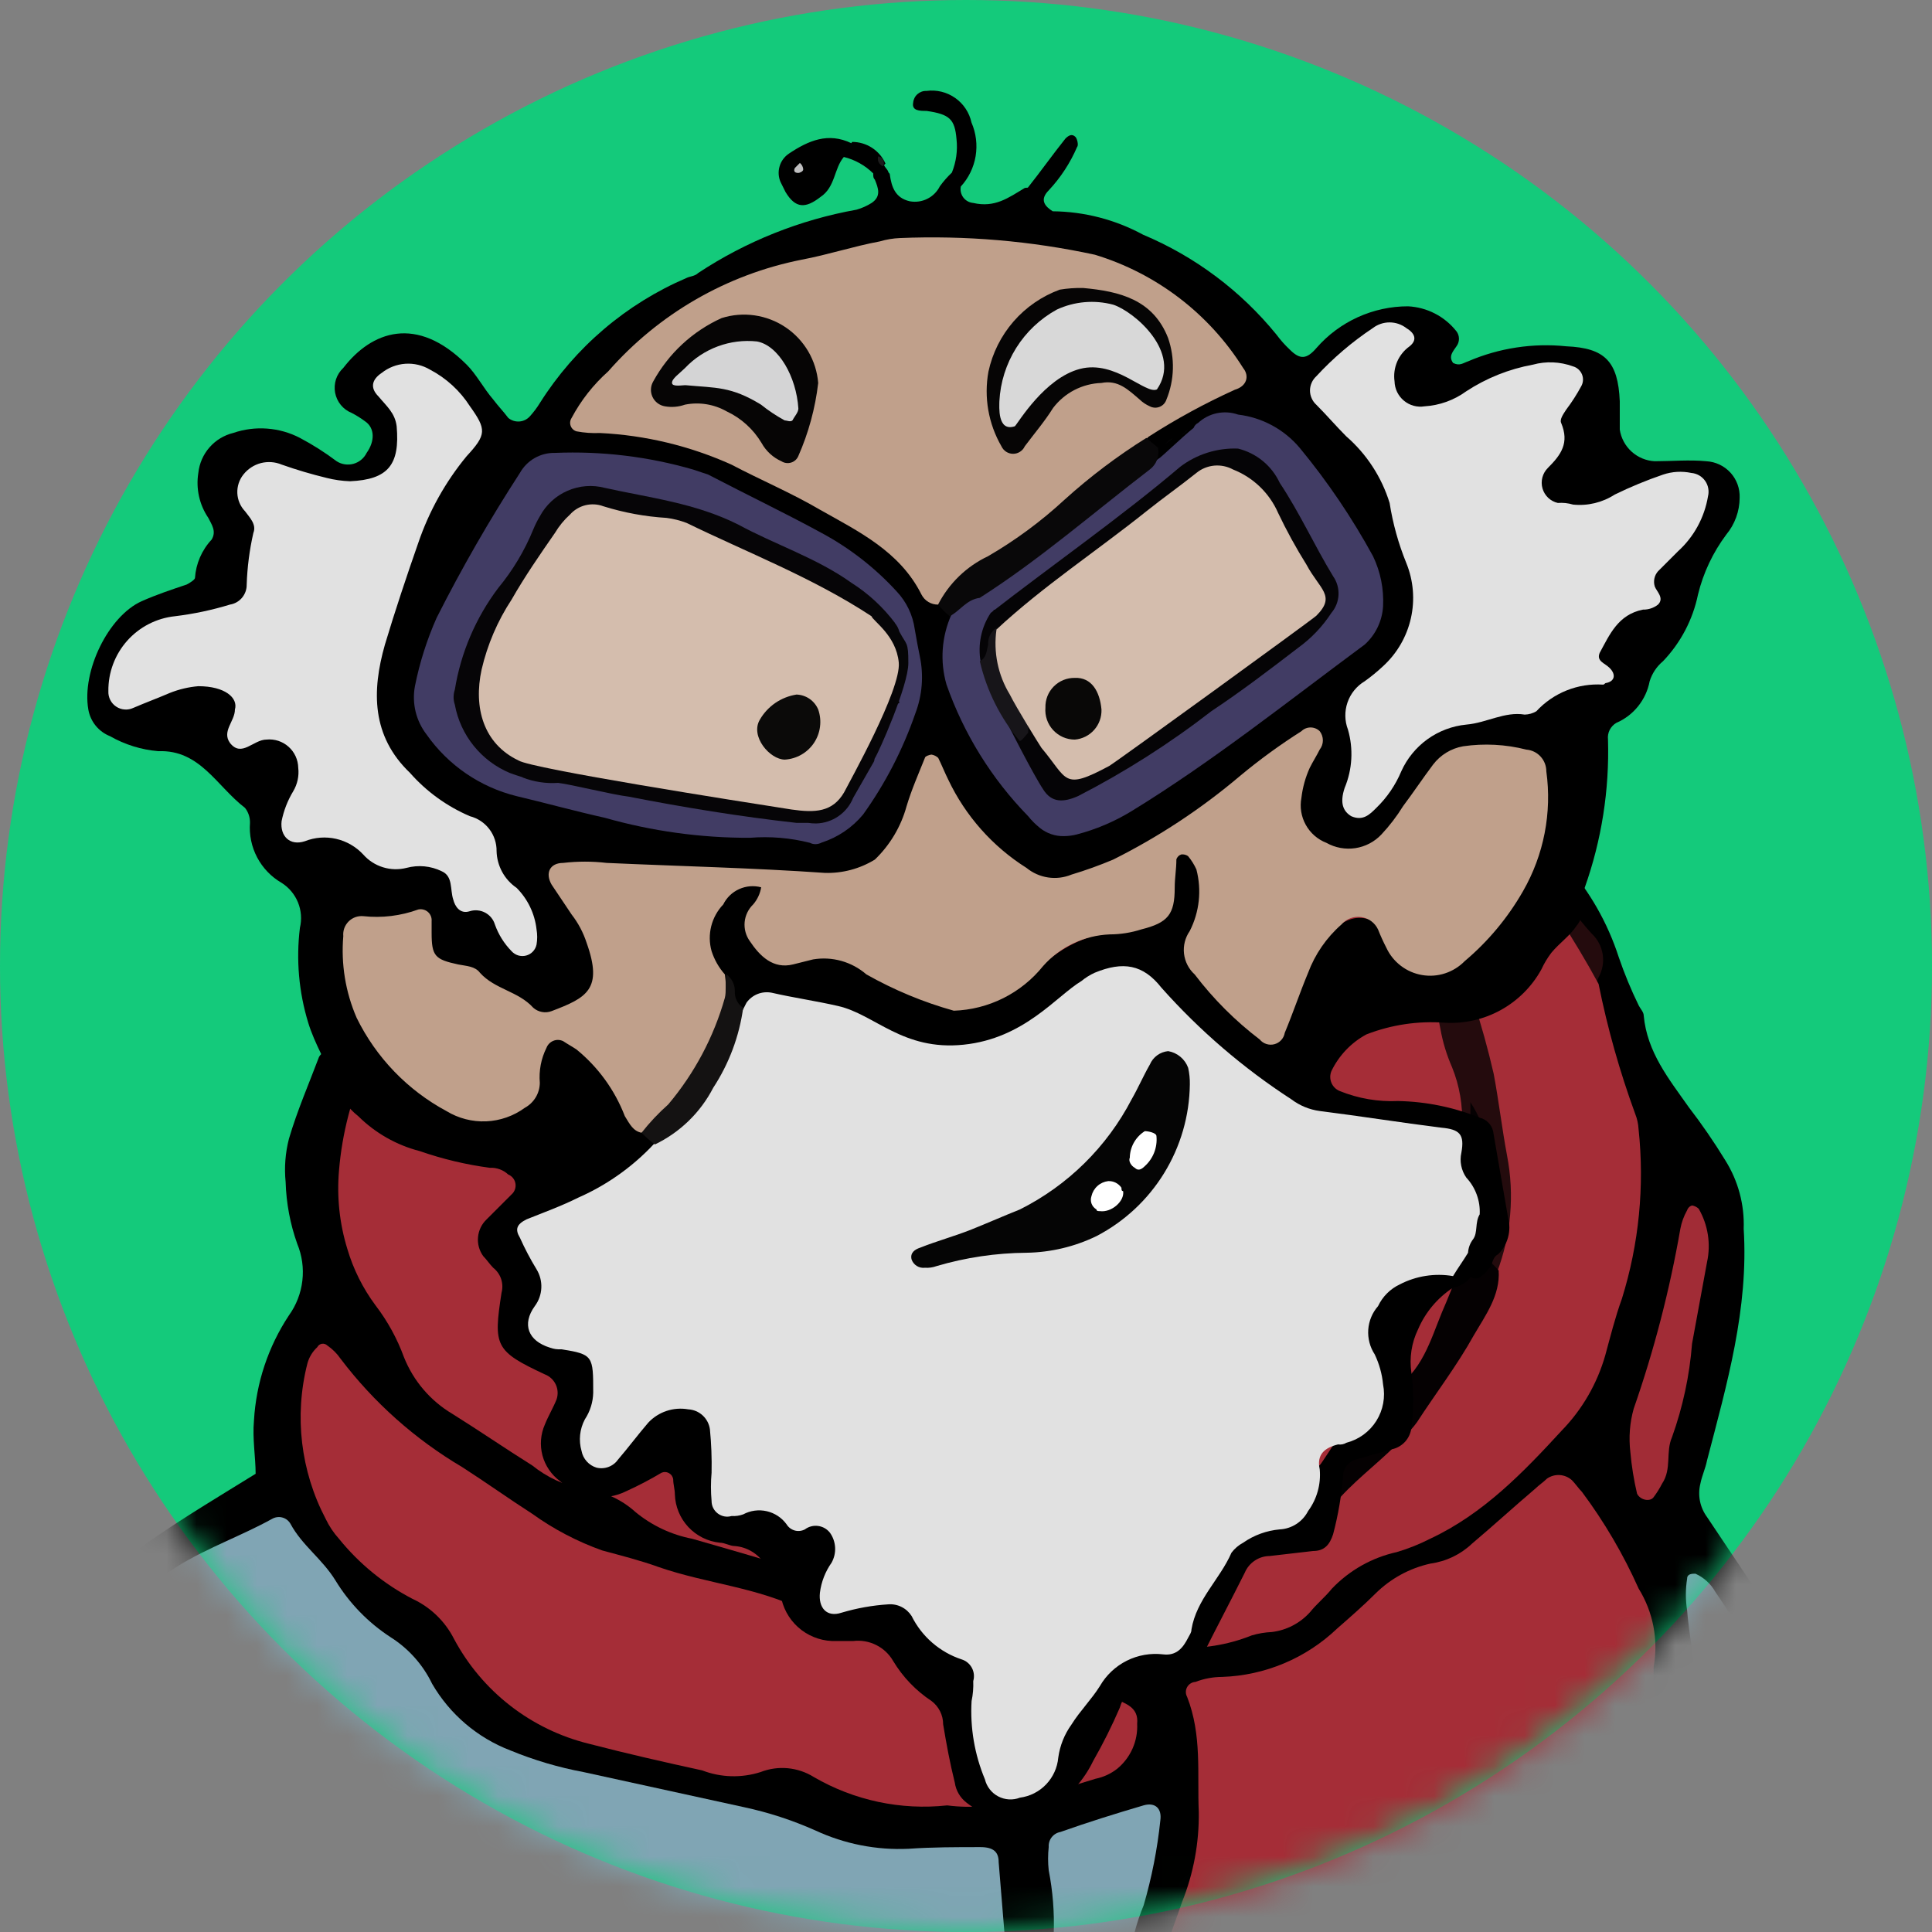 <svg width="64" height="64" viewBox="0 0 64 64" fill="none" xmlns="http://www.w3.org/2000/svg">
<rect x="0" y="0" width="64" height="64" fill="#808080" stroke="none"/>
<circle cx="32" cy="32" r="32" fill="#14CA7B"/>
<mask id="mask0" mask-type="alpha" maskUnits="userSpaceOnUse" x="0" y="0" width="64" height="64">
<circle cx="32" cy="32" r="32" fill="#14CA7B"/>
</mask>
<g mask="url(#mask0)">
<path d="M-8.532 102.914C-8.499 100.621 -8.184 98.341 -7.594 96.124C-7.152 94.138 -6.711 92.15 -6.214 90.218C-6.12 89.95 -6.118 89.658 -6.208 89.388C-6.298 89.118 -6.475 88.886 -6.711 88.728C-8.422 87.182 -10.134 85.637 -11.845 84.146C-13.209 82.829 -14.447 81.388 -15.543 79.841C-15.929 79.344 -16.262 78.847 -16.647 78.35L-17.144 77.688C-17.691 76.926 -17.99 76.013 -18 75.075C-18.01 74.137 -17.73 73.218 -17.199 72.445C-16.407 71.026 -15.443 69.71 -14.329 68.526C-13.861 68.069 -13.437 67.569 -13.06 67.034C-12.171 65.823 -11.174 64.696 -10.079 63.667C-8.699 62.343 -7.374 60.963 -6.105 59.638C-4.885 58.364 -3.555 57.2 -2.13 56.16C0.299 54.394 2.728 52.628 5.156 50.916C6.205 50.198 7.312 49.536 8.468 48.821C8.468 48.269 8.358 47.662 8.413 47.055C8.485 45.813 8.884 44.613 9.57 43.575C9.814 43.236 9.968 42.84 10.016 42.424C10.065 42.009 10.006 41.588 9.846 41.202C9.612 40.545 9.483 39.855 9.462 39.158C9.414 38.677 9.451 38.19 9.572 37.722C9.848 36.783 10.234 35.9 10.566 35.017C10.621 34.907 10.732 34.851 10.842 34.741C11.284 35.183 12.388 34.134 12.388 35.403C12.167 36.452 11.781 37.498 11.615 38.605C11.441 39.912 11.672 41.241 12.277 42.413C13.767 46.001 16.583 47.878 20.005 49.424C22.654 50.638 25.524 51.246 28.119 52.405C28.837 52.791 29.609 52.571 30.327 52.626C30.636 52.58 30.95 52.606 31.247 52.702C31.544 52.798 31.814 52.96 32.038 53.178C32.204 53.343 32.48 53.564 32.59 53.453C33.308 52.902 34.027 53.453 34.745 53.453C35.628 53.564 36.456 53.84 37.339 54.005C39.823 54.447 42.142 54.226 44.018 52.294C44.665 51.704 45.44 51.269 46.281 51.025C47.856 50.45 49.281 49.526 50.447 48.321C51.614 47.116 52.492 45.663 53.016 44.07C54.09 41.196 54.149 38.04 53.181 35.128C52.887 34.347 52.702 33.53 52.629 32.699C52.723 32.331 52.721 31.946 52.625 31.58C52.528 31.213 52.34 30.877 52.077 30.603C51.69 30.242 51.404 29.785 51.249 29.279C51.139 28.782 51.194 28.395 51.856 28.616C52.653 29.513 53.254 30.566 53.623 31.707C53.81 32.254 54.031 32.789 54.285 33.308C54.34 33.418 54.45 33.529 54.45 33.639C54.561 34.853 55.279 35.735 55.941 36.675C56.377 37.242 56.782 37.831 57.155 38.441C57.579 39.118 57.791 39.906 57.762 40.704C57.928 43.354 57.21 45.838 56.548 48.377C56.493 48.653 56.382 48.874 56.327 49.15C56.28 49.339 56.276 49.535 56.314 49.726C56.352 49.917 56.432 50.097 56.548 50.254C58.148 52.627 59.694 55.001 61.294 57.429C61.681 58.036 62.013 58.643 62.343 59.251C63.238 61.076 64.33 62.798 65.6 64.385C65.938 64.795 66.234 65.239 66.483 65.71C67.587 67.641 69.022 69.297 70.237 71.174C71.456 72.955 73.035 74.46 74.874 75.59C76.31 76.528 77.687 77.522 79.234 78.35C80.615 79.117 81.927 80.004 83.153 81C83.858 81.6 84.615 82.136 85.416 82.6C85.676 82.713 85.909 82.879 86.099 83.088C86.29 83.298 86.433 83.545 86.52 83.815C86.686 84.256 86.906 84.477 87.403 84.367C87.751 84.321 88.102 84.302 88.452 84.311C89.106 84.248 89.766 84.318 90.393 84.517C91.019 84.716 91.598 85.041 92.095 85.471C93.021 86.282 94.087 86.918 95.241 87.347C96.36 87.795 97.308 88.588 97.946 89.61C98.894 91.001 99.708 92.48 100.375 94.026C100.816 95.02 101.093 96.121 101.976 96.896C102.031 96.951 101.976 97.062 101.976 97.117C101.915 97.175 101.838 97.213 101.755 97.227C101.589 97.227 101.424 97.117 101.258 97.117C100.995 97.067 100.724 97.112 100.491 97.243C100.258 97.375 100.08 97.585 99.988 97.835C99.474 99.104 98.847 100.324 98.114 101.48C98.058 101.59 97.948 101.701 97.948 101.811C97.838 102.97 97.451 104.129 97.782 105.343C97.947 106.07 97.947 106.825 97.782 107.551C97.616 108.158 97.396 108.655 96.733 108.821C96.558 108.86 96.403 108.959 96.292 109.1C96.181 109.24 96.123 109.415 96.126 109.594C95.96 111.416 95.74 113.182 95.519 115.004C95.188 117.708 94.912 120.413 94.581 123.173C94.471 123.892 94.415 124.663 94.305 125.381L92.978 133.33C92.371 137.193 91.819 141.112 91.212 144.977C90.77 147.791 90.384 150.664 89.998 153.478C89.722 155.686 89.446 157.949 89.17 160.157C89.06 160.875 88.894 161.647 88.839 162.365C88.508 166.946 87.845 171.472 87.238 175.999C87.183 176.33 87.128 176.606 87.072 176.937C86.816 177.778 86.778 178.671 86.962 179.531C87.025 179.917 87.007 180.312 86.907 180.69C86.852 181.242 86.741 181.849 86.741 182.401C86.748 182.82 86.632 183.233 86.406 183.586C86.18 183.939 85.855 184.218 85.471 184.388C84.952 184.678 84.356 184.802 83.763 184.743C83.171 184.684 82.611 184.444 82.159 184.057C81.886 183.835 81.675 183.544 81.549 183.215C81.423 182.885 81.386 182.528 81.441 182.18C81.551 181.352 81.607 180.524 81.662 179.696C81.654 179.473 81.7 179.251 81.796 179.049C81.892 178.847 82.035 178.672 82.214 178.537C82.385 178.373 82.522 178.176 82.617 177.958C82.712 177.74 82.763 177.505 82.766 177.267C83.263 173.128 83.76 169.043 84.256 164.903C84.753 160.928 85.194 156.954 85.693 152.925C86.19 148.95 86.687 144.976 87.183 140.946C87.79 136.255 88.397 131.618 89.005 126.926C89.502 123.062 89.943 119.199 90.442 115.39C90.662 113.624 90.883 111.912 91.104 110.146C91.159 109.76 91.159 109.373 91.214 108.987C91.24 108.862 91.228 108.731 91.179 108.613C91.129 108.495 91.045 108.394 90.938 108.325C90.883 108.325 90.883 108.27 90.828 108.215C90.491 107.953 90.269 107.571 90.208 107.15C90.146 106.728 90.249 106.299 90.497 105.952C91.061 104.799 91.362 103.536 91.38 102.253C91.416 101.994 91.398 101.731 91.325 101.48C91.214 101.204 90.993 101.038 90.718 101.204C89.983 101.662 89.152 101.945 88.291 102.031C87.429 102.117 86.559 102.004 85.749 101.701C85.527 101.614 85.29 101.574 85.053 101.583C84.815 101.593 84.582 101.652 84.369 101.756C84.016 101.947 83.627 102.061 83.227 102.089C82.828 102.118 82.427 102.061 82.05 101.922C81.751 101.843 81.478 101.683 81.264 101.459C81.049 101.235 80.901 100.956 80.836 100.652C80.781 100.376 80.726 100.155 80.671 99.879C80.586 99.48 80.417 99.103 80.174 98.775V98.72C80.119 98.555 80.008 98.389 79.953 98.223V98.168C79.622 97.892 79.291 98.058 78.959 98.113C78.021 98.279 77.082 98.499 76.145 98.72C75.457 98.886 74.739 98.886 74.05 98.72C73.722 98.669 73.415 98.528 73.162 98.314C72.908 98.1 72.719 97.821 72.613 97.506C72.371 96.937 72.186 96.346 72.061 95.74C71.979 95.311 72.007 94.869 72.142 94.454C72.277 94.039 72.515 93.665 72.834 93.366C73.386 92.87 73.331 92.814 73 92.041C72.624 91.151 72.101 90.33 71.454 89.613C70.626 88.675 69.798 87.791 68.97 86.908C68.694 86.577 68.528 86.632 68.252 87.129C68.362 87.405 70.957 95.132 70.46 95.85C69.411 97.506 67.534 87.736 67.313 87.626C67.143 87.509 67.024 87.331 66.982 87.129C67.037 86.135 66.596 86.191 65.988 86.632C64.166 88.069 61.959 88.619 59.916 89.502C58.814 89.952 57.628 90.159 56.439 90.109C56.053 90.054 55.611 90.054 55.39 89.612C55.445 88.894 56.108 88.894 56.549 88.784C58.955 88.022 61.314 87.119 63.613 86.079C65.214 85.361 65.435 84.81 64.827 83.154C64.109 81.277 62.895 79.566 62.014 77.744C60.406 74.4 58.6 71.156 56.604 68.029C56.383 67.698 56.273 67.035 55.721 67.256C55.114 67.477 54.231 67.311 53.844 68.084C53.782 68.204 53.745 68.335 53.734 68.47C53.458 69.243 53.292 70.236 52.244 70.236C51.25 70.236 50.974 69.298 50.643 68.525C50.312 67.752 50.036 67.145 49.263 68.249C49.055 68.511 48.783 68.714 48.474 68.84C48.165 68.966 47.828 69.01 47.497 68.968C46.283 68.857 45.731 69.519 45.51 70.623C45.44 71.158 45.291 71.679 45.068 72.169C44.942 72.457 44.732 72.699 44.467 72.867C44.201 73.034 43.892 73.118 43.578 73.107C43.261 73.084 42.961 72.958 42.722 72.749C42.483 72.54 42.319 72.259 42.253 71.948C42.059 71.493 41.947 71.006 41.922 70.511C41.867 69.132 40.873 68.304 40.156 67.365C39.825 66.923 39.659 67.31 39.438 67.475C37.892 68.689 37.175 68.413 36.844 66.481C36.743 65.552 36.837 64.612 37.12 63.721C37.23 63.279 37.395 62.893 37.506 62.452C37.672 61.844 38.003 61.072 37.561 60.575C37.119 60.078 36.512 60.685 35.96 60.851C35.785 60.885 35.619 60.955 35.471 61.054C35.324 61.154 35.197 61.282 35.099 61.431C35.002 61.58 34.935 61.747 34.902 61.922C34.87 62.097 34.873 62.278 34.911 62.452C34.966 64.494 35.132 66.481 35.187 68.523C35.242 69.572 36.015 69.793 36.733 70.069C37.395 70.345 38.73 70.278 38.509 71.271C38.343 72.265 37.064 71.946 36.291 71.89C35.518 71.89 34.745 71.614 34.196 72.552C33.699 73.49 33.533 74.263 34.086 75.257C35.631 78.293 36.845 81.44 38.17 84.586C39.55 87.787 40.488 91.264 42.421 94.245C43.255 95.706 43.781 97.321 43.967 98.992C44.574 102.47 45.567 105.892 45.843 109.425C46.009 111.001 46.064 112.587 46.009 114.171C45.843 116.766 46.34 119.36 46.616 121.954L46.782 123.776C46.782 124.328 46.948 124.659 47.61 124.383C47.776 124.328 47.941 124.217 48.107 124.162L48.438 123.996C48.537 123.954 48.63 123.898 48.714 123.83C48.769 123.775 48.824 123.775 48.88 123.72C49.046 123.61 49.156 123.499 49.322 123.389C53.425 120.606 58.072 118.724 62.956 117.869C63.308 117.833 63.644 117.701 63.926 117.487C64.209 117.273 64.427 116.985 64.557 116.655C64.862 115.976 65.121 115.276 65.33 114.56C65.364 114.338 65.468 114.133 65.626 113.974C65.785 113.815 65.991 113.711 66.213 113.677C66.654 113.677 66.822 113.54 66.931 113.871C67.041 114.478 67.371 114.889 67.757 114.726C68.605 114.226 69.611 114.068 70.571 114.284C71.399 114.45 71.565 113.953 71.399 113.235C71.32 112.893 71.17 112.57 70.959 112.289C70.748 112.008 70.481 111.774 70.174 111.603C69.868 111.431 69.528 111.326 69.178 111.293C68.828 111.26 68.475 111.301 68.142 111.413C66.441 112.037 64.653 112.391 62.843 112.462C60.58 112.462 59.862 111.965 59.145 109.868C58.372 107.605 58.648 105.176 58.207 102.804C58.262 102.528 58.372 102.252 58.759 102.252C59.752 103.025 59.973 104.129 60.139 105.288C60.414 106.778 60.47 108.324 61.077 109.759C61.408 110.477 61.795 110.808 62.622 110.642C64.278 110.311 66.045 110.311 67.645 109.593C68.364 109.262 69.191 109.372 69.963 109.317C71.785 109.151 72.226 108.544 72.005 106.723C71.619 103.577 70.626 100.54 70.184 97.394C70.065 96.925 70.027 96.439 70.073 95.957C70.184 95.681 69.687 93.308 70.073 93.363C70.129 93.474 70.736 95.626 70.792 95.792C71.51 98.606 72.448 101.367 73 104.238C73.166 105.121 73.442 106.059 73.662 106.942C73.79 107.319 73.826 107.72 73.769 108.114C73.711 108.507 73.561 108.881 73.331 109.205C72.558 110.309 72.558 111.524 72.724 112.793C72.834 113.512 72.945 114.283 73.055 115.001C73.082 115.166 73.082 115.334 73.055 115.498C72.503 117.209 71.896 118.921 70.295 120.025C69.301 120.743 68.418 121.626 67.369 122.288C67.073 122.482 66.812 122.725 66.596 123.006C66.53 123.05 66.474 123.107 66.432 123.174C66.39 123.241 66.363 123.316 66.353 123.395C66.342 123.473 66.349 123.553 66.372 123.629C66.395 123.705 66.434 123.775 66.486 123.834C66.711 124.312 66.969 124.773 67.259 125.214C68.142 126.263 68.805 127.422 69.577 128.526C69.809 128.844 69.908 129.24 69.853 129.63C69.716 130.944 69.438 132.239 69.025 133.494C68.75 134.182 68.417 134.847 68.031 135.481C67.697 136.06 67.473 136.696 67.369 137.357C67.144 138.851 66.811 140.327 66.376 141.773C66.21 142.435 66.1 143.153 65.989 143.869C65.934 144.2 66.044 144.531 66.376 144.587C67.128 144.838 67.851 145.172 68.531 145.581C68.917 145.747 71.704 147.262 71.427 147.317C70.323 147.096 68.254 147.018 67.427 146.243C67.29 146.12 67.142 146.009 66.985 145.912C66.654 145.746 66.212 145.415 65.936 145.857C65.66 146.354 66.212 146.243 66.598 146.354C67.371 146.685 67.978 147.458 68.753 147.734C69.282 147.874 69.785 148.097 70.243 148.396C70.851 149.003 70.299 149.555 69.525 149.942C69.283 150.055 69.019 150.111 68.752 150.107C66.593 150.2 64.432 149.957 62.346 149.389C62.07 148.727 62.898 148.782 63.008 148.395C64.002 145.911 64.168 143.262 64.83 140.668C65.382 138.405 65.768 136.086 66.376 133.823C66.762 132.386 67.59 131.118 67.646 129.572C67.701 128.468 67.591 127.585 66.763 126.812C64.975 125.282 63.544 123.379 62.568 121.238C62.41 120.869 62.135 120.561 61.787 120.362C61.438 120.163 61.034 120.083 60.636 120.134C59.438 120.167 58.258 120.429 57.158 120.907C55.778 121.514 54.398 122.286 53.074 123.002C52.301 123.444 52.246 123.885 52.742 124.603C54.012 126.424 55.337 128.135 56.441 130.067C56.662 130.398 57.103 130.564 57.16 131.006C57.185 132.157 57.468 133.289 57.987 134.317C58.706 135.697 58.539 137.187 58.208 138.568C57.621 141.196 56.847 143.778 55.89 146.296C55.504 147.234 55.78 147.565 56.718 147.732C57.656 147.899 58.65 147.732 59.423 148.505C58.926 149.333 58.098 148.947 57.381 149.057C54.897 148.781 52.358 148.671 50.039 147.677C49.321 147.401 48.273 147.18 48.494 146.187C48.66 145.193 49.708 145.193 50.536 145.138C51.419 145.083 52.302 145.193 53.185 145.083C53.682 145.028 54.234 144.807 54.179 144.255C54.124 143.648 53.517 143.758 53.13 143.758C50.613 143.806 48.139 144.429 45.9 145.58C45.504 145.87 45.053 146.076 44.575 146.187C44.354 146.132 44.189 146.021 44.244 145.745C45.182 144.586 46.507 144.034 47.942 143.59C49.653 143.038 51.474 142.872 53.241 142.431C53.714 142.337 54.196 142.3 54.678 142.321C54.836 142.33 54.992 142.286 55.122 142.196C55.252 142.106 55.349 141.975 55.396 141.824C55.567 141.466 55.715 141.097 55.838 140.72C56.326 138.695 56.401 136.593 56.059 134.538C55.665 132.804 54.762 131.227 53.465 130.011C53.35 129.88 53.204 129.78 53.04 129.722C52.875 129.664 52.699 129.65 52.527 129.68L51.202 129.846C49.929 130.016 48.633 129.845 47.448 129.349C46.872 129.113 46.243 129.037 45.627 129.128C44.302 129.349 42.922 129.57 41.597 129.79C40.684 129.955 39.763 130.065 38.837 130.121C38.003 130.177 37.173 130.288 36.353 130.452C35.132 130.663 33.892 130.737 32.655 130.673C29.619 130.563 26.583 130.618 23.547 130.673C22.229 130.681 20.915 130.829 19.628 131.115C19.467 131.171 19.292 131.171 19.131 131.115C18.193 130.839 17.199 131.115 16.261 130.839C16.044 130.793 15.821 130.775 15.599 130.784C14.463 130.922 13.314 130.922 12.177 130.784C11.735 130.729 11.515 130.95 11.515 131.391C11.5 132.322 11.689 133.245 12.067 134.096C12.526 135.337 12.895 136.61 13.171 137.905C13.651 140.108 14.412 142.241 15.434 144.251C15.655 144.692 15.82 145.134 16.041 145.575C16.087 145.704 16.18 145.811 16.301 145.873C16.422 145.936 16.563 145.951 16.694 145.914C18.091 145.719 19.512 145.776 20.889 146.08C21.662 146.19 22.49 146.19 23.263 146.355C23.783 146.441 24.275 146.649 24.7 146.963C25.638 147.69 26.49 148.524 27.238 149.446C27.674 150.016 27.976 150.676 28.122 151.378C28.453 152.979 28.729 154.58 28.232 156.236C27.901 157.285 27.901 158.391 27.404 159.438C27.238 159.714 27.404 160.045 27.514 160.321C27.96 161.234 28.293 162.198 28.508 163.191C28.555 163.491 28.629 163.787 28.729 164.074C28.954 165.241 28.839 166.448 28.398 167.551C28.197 168.042 28.158 168.583 28.287 169.097C28.674 171.27 29.285 173.396 30.109 175.443C30.342 175.959 30.527 176.495 30.661 177.044C30.829 177.688 30.77 178.37 30.495 178.976C30.396 179.145 30.348 179.34 30.358 179.536C30.367 179.732 30.434 179.921 30.55 180.08C31.157 181.239 30.936 182.067 29.888 182.84C29.226 183.282 28.618 183.778 28.011 184.277C27.298 184.707 26.513 185.007 25.693 185.16C23.22 185.937 20.692 186.527 18.131 186.926C16.813 187.1 15.486 187.192 14.156 187.202C12.39 187.312 10.624 187.368 8.857 187.478C6.705 187.643 4.54 187.588 2.399 187.312C1.704 187.222 1.004 187.185 0.304 187.202C-1.352 187.147 -2.898 186.65 -4.499 186.374C-4.974 186.282 -5.424 186.094 -5.824 185.822C-6.235 185.601 -6.551 185.239 -6.714 184.802C-6.876 184.365 -6.874 183.883 -6.707 183.448C-6.586 183.068 -6.605 182.656 -6.762 182.289C-7.093 181.516 -7.038 180.633 -7.259 179.86C-7.296 179.602 -7.277 179.338 -7.204 179.087C-7.115 178.305 -6.967 177.53 -6.762 176.769C-6.303 174.954 -5.255 173.343 -3.781 172.188C-3.395 171.912 -3.063 171.691 -2.732 171.415C-2.51 171.232 -2.349 170.987 -2.27 170.711C-2.192 170.435 -2.198 170.141 -2.29 169.869C-2.897 168.599 -2.732 167.275 -2.842 165.95C-2.87 165.767 -2.87 165.581 -2.842 165.398C-2.456 164.349 -3.008 163.521 -3.561 162.748C-3.843 162.356 -4.157 161.987 -4.499 161.644C-5.026 161.106 -5.356 160.406 -5.437 159.657C-5.509 158.772 -5.695 157.9 -5.989 157.063C-6.108 156.496 -6.089 155.909 -5.934 155.352C-5.611 154.437 -5.37 153.496 -5.216 152.538C-5.128 151.883 -4.816 151.278 -4.333 150.827C-3.057 149.544 -1.536 148.53 0.138 147.846C0.911 147.515 1.684 147.294 2.512 146.963C2.954 146.797 3.064 146.577 2.898 146.135C2.236 144.203 1.573 142.326 0.856 140.395C0.798 140.135 0.677 139.893 0.504 139.691C0.331 139.489 0.11 139.332 -0.138 139.235C-0.438 139.16 -0.707 138.991 -0.906 138.753C-1.104 138.515 -1.222 138.22 -1.242 137.911C-1.347 137.169 -1.674 136.476 -2.18 135.924C-2.397 135.634 -2.53 135.29 -2.566 134.93C-2.673 134.363 -2.66 133.78 -2.527 133.219C-2.393 132.658 -2.143 132.131 -1.793 131.673C-1.43 131.229 -1.115 130.747 -0.855 130.236C-0.789 130.16 -0.745 130.067 -0.726 129.968C-0.707 129.869 -0.715 129.767 -0.749 129.671C-0.782 129.576 -0.84 129.492 -0.917 129.426C-0.994 129.36 -1.087 129.316 -1.186 129.298C-3.429 128.337 -5.36 126.77 -6.761 124.772C-6.871 124.606 -6.982 124.496 -6.927 124.275C-6.706 123.392 -6.62 121.073 -6.289 120.19C-5.737 120.19 -5.878 120.936 -5.823 121.322C-5.712 121.708 -6.154 123.226 -5.823 123.557C-5.231 123.866 -4.623 124.142 -4.001 124.385C-2.621 125.158 -1.351 125.323 -0.247 123.833C-0.026 123.557 0.36 123.226 0.636 123.391C1.74 124.109 1.85 123.17 2.182 122.563C2.474 122.023 2.696 121.448 2.844 120.852C2.954 120.466 3.175 120.079 3.672 120.19C3.784 120.205 3.891 120.244 3.987 120.304C4.083 120.364 4.165 120.443 4.227 120.537C4.29 120.631 4.332 120.738 4.35 120.849C4.369 120.96 4.363 121.075 4.334 121.184C4.113 122.288 4.5 123.392 4.5 124.496C4.481 124.807 4.577 125.114 4.771 125.359C4.964 125.603 5.241 125.768 5.549 125.82C6.566 126.133 7.638 126.227 8.695 126.096C10.087 125.838 11.521 125.918 12.876 126.331C14.231 126.745 15.466 127.478 16.477 128.47C17.034 128.982 17.707 129.349 18.438 129.542C19.169 129.734 19.936 129.745 20.672 129.574C22.162 129.298 22.604 128.746 22.604 127.2C22.604 122.012 22.052 116.823 22.107 111.579C22.162 107.494 22.714 103.41 22.99 99.325C23.432 92.979 25.474 87.071 27.737 81.22C28.62 78.902 30 76.749 31.215 74.541C32.721 72.021 33.288 69.049 32.816 66.151C32.65 64.937 32.485 63.722 32.43 62.452C32.374 61.845 32.154 61.403 31.491 61.458C27.793 61.844 24.592 59.802 21.059 59.303C19.701 59.155 18.366 58.84 17.084 58.365C15.731 57.933 14.576 57.033 13.828 55.826C13.591 55.353 13.251 54.938 12.834 54.612C11.709 53.836 10.752 52.841 10.02 51.686C9.413 50.748 8.695 50.582 7.646 51.134C5.863 52.102 4.148 53.191 2.513 54.391C-3.769 58.924 -9.351 64.356 -14.053 70.512C-14.814 71.429 -15.497 72.407 -16.095 73.438C-16.459 74.05 -16.627 74.758 -16.578 75.468C-16.528 76.178 -16.264 76.857 -15.819 77.412C-14.839 78.667 -13.769 79.847 -12.617 80.945C-10.74 83.04 -8.863 85.195 -6.545 86.851C-5.331 87.734 -5.108 87.679 -4.45 86.409C-3.236 83.87 -1.856 81.386 -0.641 78.847C0.187 77.191 -0.255 76.529 -2.131 76.529C-2.573 76.529 -3.069 76.529 -3.235 75.977C-3.401 75.48 -2.959 75.204 -2.573 74.928C-2.101 74.673 -1.559 74.576 -1.027 74.652C-0.585 74.707 -0.089 74.983 0.41 74.652C-0.172 74.222 -0.858 73.957 -1.577 73.881C-2.24 73.716 -2.516 73.385 -2.129 72.778C-1.986 72.555 -1.875 72.313 -1.798 72.059C-1.467 70.9 -0.97 70.679 0.134 71.121C2.066 71.894 2.229 71.949 3.39 70.127C4.604 68.14 5.929 66.208 6.537 63.89C6.647 63.559 6.758 63.171 7.144 63.117C7.34 63.086 7.541 63.124 7.712 63.225C7.883 63.325 8.014 63.482 8.082 63.669C8.466 64.295 8.775 64.964 9.002 65.663C9.168 66.436 8.303 66.208 7.696 66.429C7.365 66.539 7.31 66.981 7.144 67.312C5.433 70.954 3.556 74.487 1.787 78.072C0.297 81.053 -1.359 83.979 -2.905 86.959C-4.341 89.829 -3.678 90.381 -0.697 92.258C0.076 92.755 0.959 92.755 1.787 93.086C2.339 93.252 3.861 93.501 4.082 94.109C3.972 94.551 2.726 94.468 2.339 94.522C-0.421 94.688 -2.463 93.032 -4.561 91.596C-5.665 90.878 -5.609 90.768 -5.941 92.038C-6.846 95.297 -7.51 98.619 -7.928 101.976C-8 102.77 -8.12 103.559 -8.287 104.338C-8.347 104.501 -8.314 103.316 -8.589 103.466C-8.698 103.466 -8.643 103.19 -8.532 102.914Z" fill="black"/>
<path d="M12.167 35.186C12.112 35.076 12.222 34.8 11.891 34.91C11.836 34.91 11.781 35.076 11.725 35.131C11.339 35.462 11.339 35.462 11.007 34.965C10.947 34.863 10.873 34.77 10.786 34.69C11.327 33.685 11.975 32.742 12.718 31.876C13.051 31.347 13.53 30.925 14.098 30.662C14.87 30.256 15.577 29.734 16.193 29.116C16.651 28.703 17.173 28.367 17.739 28.122C20.223 27.018 22.817 26.08 25.356 25.141C26.922 24.649 28.53 24.298 30.159 24.092C33.272 23.642 36.435 23.66 39.542 24.148C40.463 24.283 41.368 24.505 42.247 24.81C43.627 25.25 45.053 25.527 46.498 25.638C46.977 25.681 47.445 25.812 47.878 26.024C48.531 26.392 49.214 26.706 49.92 26.962C50.338 27.09 50.726 27.304 51.058 27.589C51.39 27.874 51.66 28.224 51.852 28.618C51.576 28.673 51.3 28.728 51.465 29.115C51.805 29.776 52.232 30.389 52.735 30.936C52.927 31.117 53.052 31.357 53.092 31.617C53.132 31.877 53.084 32.143 52.956 32.373C52.906 32.456 52.887 32.554 52.901 32.649C52.459 32.704 52.349 32.263 52.183 31.987C51.746 31.383 51.341 30.756 50.968 30.11C49.92 28.178 48.209 27.405 45.946 27.019C47.931 29.716 49.271 32.832 49.865 36.127C50.196 37.783 50.638 39.494 50.141 41.206C50.03 41.592 50.086 42.144 49.478 42.199C48.651 42.033 48.651 41.261 48.43 40.654C48.243 39.941 48.282 39.188 48.54 38.498C48.816 38.222 48.981 38.388 49.037 38.719C49.064 39.142 49.064 39.566 49.037 39.989C49.02 38.955 48.946 37.923 48.816 36.898C48.871 37.34 49.037 37.781 48.761 38.168C47.933 38.168 48.154 37.506 48.099 37.064C47.38 33.31 46.003 29.888 43.352 27.073C42.634 26.298 41.685 25.775 40.647 25.582C34.52 24.313 28.613 25.141 22.763 27.404C19.506 28.563 16.801 30.55 14.261 32.759C13.713 33.272 13.248 33.868 12.882 34.524C12.719 34.8 12.664 35.242 12.167 35.186Z" fill="#240B0D"/>
<path d="M-5.772 123.946C-5.883 122.863 -5.883 121.772 -5.772 120.689C-5.717 119.585 -5.552 118.534 -5.552 117.432C-5.552 116.494 -5.22 116.107 -4.282 116.107C-2.793 115.951 -1.29 115.988 0.189 116.218C0.851 116.383 1.459 116.052 2.121 116.107C3.611 116.218 5.102 116.218 6.592 116.438C6.758 116.438 6.923 116.494 7.089 116.494C11.339 116.604 11.836 116.162 12.388 112.409C13.106 107.662 14.099 102.97 15.037 98.28C15.258 97.066 14.982 96.569 13.713 96.624C10.677 96.734 7.917 95.796 5.102 94.913C4.55 94.637 3.832 94.692 3.391 94.085C2.652 93.689 1.848 93.427 1.017 93.312C-0.749 92.926 -2.074 91.822 -3.344 90.663C-3.465 90.529 -3.558 90.372 -3.615 90.201C-3.672 90.03 -3.692 89.848 -3.675 89.669C-3.656 88.83 -3.468 88.004 -3.123 87.24C-2.571 86.246 -2.019 85.253 -1.522 84.204C-0.032 81.278 1.514 78.298 3.005 75.373C3.557 74.324 4.164 73.277 4.716 72.226C5.71 70.184 6.648 68.196 7.641 66.154C7.807 65.768 7.862 65.768 8.248 66.044C8.359 66.154 8.469 66.21 8.58 66.154C8.635 66.154 8.69 65.988 8.69 65.933C8.586 65.107 8.343 64.305 7.971 63.559C7.916 63.449 7.75 63.394 7.64 63.339C7.559 63.306 7.469 63.304 7.387 63.335C7.305 63.366 7.238 63.426 7.198 63.505C7.153 63.666 7.134 63.834 7.143 64.001C7.179 64.398 7.06 64.793 6.812 65.105C6.094 66.485 5.375 67.81 4.657 69.19C4.239 70.02 3.699 70.782 3.056 71.453C2.89 71.619 2.78 71.784 2.614 71.95C2.391 72.163 2.095 72.281 1.786 72.281C1.478 72.281 1.182 72.163 0.958 71.95C0.793 71.84 0.627 71.619 0.462 71.508C0.282 71.372 0.078 71.273 -0.14 71.216C-0.358 71.159 -0.585 71.146 -0.808 71.177C-0.896 71.166 -0.984 71.182 -1.063 71.223C-1.141 71.263 -1.205 71.327 -1.247 71.404C-1.289 71.482 -1.306 71.57 -1.297 71.658C-1.287 71.746 -1.252 71.828 -1.194 71.895C-0.973 72.227 -0.863 72.392 -1.249 72.614C-1.305 72.669 -1.415 72.724 -1.47 72.78C-1.691 72.945 -1.912 73.111 -1.857 73.387C-1.801 73.718 -1.47 73.718 -1.194 73.663C-0.665 73.642 -0.138 73.736 0.351 73.939C0.65 74.03 0.917 74.202 1.124 74.436C1.214 74.506 1.282 74.6 1.321 74.708C1.36 74.815 1.369 74.931 1.345 75.043C1.29 75.319 1.014 75.264 0.793 75.319C0.304 75.354 -0.187 75.279 -0.644 75.098C-0.981 74.995 -1.339 74.976 -1.685 75.044C-2.031 75.111 -2.356 75.262 -2.631 75.484C-2.711 75.523 -2.776 75.588 -2.816 75.667C-2.856 75.747 -2.868 75.838 -2.852 75.926C-2.818 76.029 -2.751 76.117 -2.66 76.177C-2.57 76.237 -2.463 76.265 -2.355 76.257C-2.092 76.279 -1.828 76.241 -1.582 76.147C-0.478 75.65 0.514 76.644 0.295 78.023C0.237 78.275 0.144 78.516 0.019 78.742C-1.418 81.556 -2.852 84.429 -4.287 87.243C-4.397 87.464 -4.507 87.629 -4.618 87.85C-4.783 88.126 -4.949 88.181 -5.28 88.016C-6.786 87.172 -8.146 86.091 -9.309 84.814C-11.131 82.937 -12.952 80.95 -14.719 79.019C-15.504 78.25 -16.124 77.33 -16.541 76.314C-16.683 75.961 -16.751 75.584 -16.741 75.204C-16.732 74.824 -16.645 74.451 -16.486 74.106C-16.113 73.267 -15.65 72.471 -15.106 71.732C-13.395 69.637 -11.739 67.537 -10.027 65.439C-9.78 65.119 -9.503 64.823 -9.199 64.556C-7.653 63.011 -6.108 61.52 -4.618 59.975C-3.752 59.106 -2.83 58.294 -1.858 57.546C0.736 55.614 3.221 53.571 5.925 51.858C6.919 51.251 8.02 50.865 9.016 50.313C9.067 50.284 9.123 50.265 9.181 50.258C9.239 50.25 9.298 50.254 9.354 50.27C9.41 50.285 9.463 50.311 9.509 50.347C9.555 50.383 9.594 50.428 9.623 50.479C10.009 51.197 10.672 51.638 11.113 52.355C11.573 53.109 12.195 53.75 12.935 54.232C13.531 54.608 14.009 55.143 14.315 55.778C14.902 56.789 15.817 57.568 16.909 57.986C17.692 58.308 18.506 58.549 19.338 58.704L24.637 59.863C25.453 60.037 26.248 60.296 27.01 60.636C27.977 61.085 29.037 61.294 30.101 61.243C30.874 61.188 31.702 61.188 32.475 61.188C32.917 61.188 33.082 61.354 33.082 61.685C33.248 63.727 33.413 65.715 33.579 67.757C33.756 70.155 33.177 72.549 31.923 74.602C31.481 75.429 31.04 76.202 30.598 77.03C30.117 78.071 29.546 79.068 28.892 80.01C28.672 80.35 28.504 80.723 28.396 81.114C27.568 83.377 26.685 85.585 26.022 87.848C25.36 90.004 24.863 92.209 24.366 94.362C23.927 96.565 23.651 98.797 23.538 101.041C23.317 103.745 23.096 106.395 22.876 109.099C22.829 109.502 22.81 109.908 22.821 110.313C22.876 114.012 22.931 117.71 23.097 121.409C23.207 123.451 23.263 125.438 23.373 127.48V128.418C23.399 128.615 23.352 128.814 23.24 128.977C23.127 129.14 22.959 129.256 22.766 129.302C22.55 129.36 22.345 129.453 22.159 129.578C21.763 129.858 21.311 130.048 20.834 130.134C20.357 130.22 19.867 130.2 19.399 130.074C18.244 129.948 17.17 129.42 16.363 128.584C15.436 127.704 14.323 127.044 13.106 126.652C12.227 126.319 11.279 126.206 10.346 126.321C9.124 126.533 7.876 126.552 6.648 126.376C6.151 126.266 5.654 126.156 5.102 125.99C4.908 125.961 4.732 125.859 4.609 125.706C4.487 125.552 4.426 125.358 4.44 125.162C4.385 123.782 3.888 122.402 4.33 120.967C4.385 120.747 4.164 120.526 3.833 120.471C3.612 120.415 3.447 120.526 3.447 120.691C3.447 122.237 2.453 123.396 1.736 124.61C1.68 124.72 1.515 124.72 1.404 124.72C1.349 124.72 1.294 124.61 1.294 124.5C1.239 124.224 1.404 123.837 1.018 123.672C0.576 123.451 0.466 124.003 0.245 124.169C-0.077 124.454 -0.372 124.768 -0.638 125.107C-0.771 125.293 -0.969 125.424 -1.192 125.474C-1.416 125.525 -1.651 125.493 -1.852 125.383C-2.183 125.272 -2.514 125.107 -2.846 124.996C-3.841 124.664 -4.834 124.277 -5.772 123.946Z" fill="#80A5B4"/>
<path d="M47.053 125.106C46.887 125.216 46.722 125.051 46.666 124.885C46.611 124.664 46.225 119.475 45.948 117.102C45.819 115.91 45.801 114.709 45.893 113.514C45.92 112.242 45.865 110.97 45.727 109.705C45.433 107.03 44.972 104.375 44.347 101.757C43.961 99.88 43.574 97.948 43.022 96.07C42.829 95.295 42.492 94.564 42.029 93.914C41.15 92.644 40.514 91.221 40.152 89.719C39.917 88.83 39.565 87.976 39.103 87.18C38.466 86.132 37.983 84.998 37.666 83.814C37.108 81.917 36.349 80.085 35.403 78.349C35.164 77.972 34.978 77.563 34.851 77.135C34.536 76.266 34.129 75.433 33.637 74.651C33.495 74.483 33.412 74.273 33.402 74.053C33.392 73.833 33.455 73.617 33.582 73.437C33.858 72.94 34.079 72.388 34.355 71.891C34.686 71.284 34.852 71.229 35.514 71.339C36.33 71.523 37.174 71.541 37.998 71.394C38.131 71.376 38.261 71.339 38.384 71.284C38.446 71.23 38.486 71.155 38.496 71.073C38.506 70.992 38.486 70.91 38.439 70.842C38.12 70.593 37.737 70.44 37.335 70.4C36.783 70.275 36.246 70.09 35.734 69.848C35.522 69.784 35.337 69.652 35.207 69.473C35.077 69.293 35.01 69.076 35.016 68.855C35.016 68.689 34.961 68.523 34.961 68.302C35.071 66.866 34.685 65.489 34.906 64.052C34.931 63.349 34.875 62.646 34.74 61.957C34.712 61.7 34.712 61.441 34.74 61.184C34.732 61.068 34.767 60.953 34.838 60.862C34.909 60.77 35.012 60.708 35.126 60.687C36.064 60.356 36.948 60.08 37.886 59.804C38.272 59.694 38.493 59.914 38.438 60.301C38.339 61.253 38.154 62.195 37.886 63.114C37.408 64.266 37.255 65.525 37.444 66.757C37.554 67.254 37.61 67.806 38.162 67.916C38.659 68.026 39.045 67.64 39.376 67.254C39.431 67.199 39.431 67.199 39.431 67.144C39.708 66.813 39.763 66.15 40.26 66.261C40.646 66.316 40.591 66.923 40.701 67.31C40.75 67.481 40.841 67.637 40.967 67.763C41.093 67.888 41.249 67.98 41.42 68.028C41.628 68.099 41.808 68.233 41.937 68.411C42.066 68.589 42.136 68.802 42.138 69.022C42.248 69.629 42.359 70.236 42.524 70.844C42.601 71.317 42.731 71.78 42.91 72.224C42.972 72.368 43.07 72.494 43.194 72.59C43.319 72.685 43.466 72.747 43.621 72.769C43.776 72.791 43.935 72.773 44.081 72.716C44.227 72.659 44.357 72.566 44.456 72.445C44.778 72.148 45.008 71.764 45.118 71.341C45.178 70.911 45.27 70.487 45.394 70.071C45.459 69.675 45.61 69.298 45.836 68.967C45.921 68.784 46.065 68.635 46.246 68.544C46.427 68.454 46.633 68.428 46.83 68.47C47.138 68.537 47.453 68.574 47.768 68.58C48.151 68.581 48.526 68.473 48.849 68.267C49.171 68.062 49.429 67.768 49.59 67.421C49.64 67.246 49.714 67.079 49.811 66.924C49.977 66.648 50.252 66.593 50.418 66.869C50.694 67.476 51.025 68.028 51.301 68.635C51.467 69.046 51.711 69.421 52.019 69.739C52.083 69.801 52.158 69.849 52.241 69.88C52.324 69.911 52.412 69.924 52.5 69.919C52.589 69.914 52.675 69.89 52.754 69.85C52.832 69.809 52.902 69.753 52.957 69.684C53.253 69.304 53.477 68.874 53.62 68.414C53.675 68.138 53.73 67.918 53.785 67.642C53.895 67.145 54.116 66.979 54.668 67.09C54.878 67.141 55.099 67.132 55.304 67.064C55.509 66.996 55.69 66.871 55.827 66.703C56.269 66.317 56.434 66.372 56.71 66.869C56.986 67.311 57.207 67.807 57.429 68.249C57.843 69.025 58.324 69.764 58.866 70.457C59.231 70.958 59.545 71.495 59.804 72.058C60.908 74.153 62.012 76.308 63.116 78.404C63.612 79.287 64.054 80.17 64.606 81.054C65.088 81.899 65.495 82.786 65.82 83.703C66.206 84.641 65.986 85.14 65.158 85.745C64.783 85.969 64.396 86.172 63.999 86.353C61.425 87.525 58.768 88.504 56.05 89.282C55.994 89.282 55.884 89.392 55.829 89.448C53.897 90.607 53.897 90.607 54.835 92.76C55.497 94.249 56.049 95.795 56.601 97.286C56.998 98.503 57.535 99.671 58.202 100.764C58.551 101.369 58.741 102.052 58.754 102.751C59.082 104.162 59.249 105.607 59.251 107.056C59.333 108.343 59.671 109.6 60.244 110.754C60.393 111.122 60.655 111.433 60.992 111.642C61.33 111.85 61.726 111.946 62.121 111.913C64.286 112.006 66.447 111.649 68.467 110.864C69.115 110.653 69.817 110.681 70.446 110.945C71.074 111.209 71.587 111.69 71.889 112.301C72.076 112.8 72.205 113.319 72.275 113.847C72.294 113.948 72.288 114.052 72.26 114.15C72.231 114.248 72.18 114.339 72.11 114.414C72.04 114.489 71.954 114.546 71.858 114.582C71.762 114.618 71.659 114.631 71.557 114.62C71.296 114.614 71.036 114.577 70.784 114.51C70.351 114.346 69.883 114.301 69.427 114.379C68.971 114.456 68.544 114.654 68.19 114.952C67.969 115.113 67.728 115.243 67.472 115.338C67.399 115.362 67.321 115.37 67.245 115.359C67.169 115.349 67.096 115.322 67.032 115.279C66.968 115.237 66.915 115.18 66.876 115.113C66.838 115.047 66.815 114.973 66.809 114.896C66.809 114.62 66.865 114.289 66.865 114.013C66.865 113.903 66.699 113.792 66.588 113.737C66.529 113.712 66.463 113.71 66.402 113.73C66.341 113.75 66.29 113.792 66.257 113.847C66.133 114.033 66.04 114.238 65.981 114.454C65.871 115.503 65.098 116.386 64.933 117.435C64.907 117.542 64.852 117.64 64.774 117.718C64.696 117.796 64.598 117.851 64.491 117.877C64.277 117.958 64.055 118.013 63.829 118.043C61.897 118.153 60.075 118.871 58.201 119.479C55.614 120.336 53.133 121.484 50.804 122.901C50.362 123.174 47.439 124.94 47.053 125.106Z" fill="#80A5B4"/>
<path d="M12.167 35.187C12.553 34.745 12.498 34.138 12.885 33.697C13.376 33.123 13.912 32.587 14.486 32.096C15.59 31.268 16.694 30.33 17.743 29.391C18.08 29.108 18.451 28.866 18.847 28.673C19.84 28.231 20.834 27.79 21.883 27.293C24.581 26.098 27.418 25.245 30.327 24.754C32.811 24.257 35.296 24.423 37.834 24.644C39.101 24.734 40.357 24.937 41.588 25.251C41.939 25.322 42.275 25.452 42.582 25.637C43.465 26.465 44.403 27.183 44.955 28.287C45.176 28.729 45.562 29.115 45.838 29.612C46.611 31.049 47.439 32.482 47.715 34.083C47.793 34.52 47.922 34.946 48.101 35.353C48.349 35.965 48.462 36.624 48.432 37.285C48.432 37.56 48.432 37.837 48.653 38.003C48.708 38.058 48.764 38.113 48.708 38.169C48.708 38.224 48.708 38.279 48.653 38.279V40.653C48.519 42.614 47.743 44.476 46.445 45.952C45.397 47.111 44.403 48.38 42.968 49.098C40.487 50.686 37.737 51.808 34.853 52.409C32.59 52.961 30.272 52.74 27.954 52.575C26.298 51.913 24.642 51.471 22.931 50.974C22.241 50.841 21.596 50.537 21.054 50.091C20.565 49.648 19.945 49.376 19.288 49.318C18.681 49.199 18.113 48.933 17.632 48.545C16.749 47.993 15.866 47.386 14.982 46.834C14.256 46.402 13.693 45.742 13.381 44.957C13.157 44.343 12.84 43.766 12.443 43.246C12.022 42.681 11.704 42.045 11.505 41.369C11.247 40.53 11.154 39.649 11.23 38.775C11.333 37.534 11.65 36.32 12.167 35.187Z" fill="#A52D37"/>
<path d="M67.532 69.63C67.949 69.956 68.288 70.371 68.525 70.844C68.817 71.439 69.231 71.966 69.74 72.39C70.281 72.84 70.797 73.32 71.285 73.827C71.534 74.064 71.811 74.267 72.112 74.433C73.024 74.899 73.876 75.474 74.651 76.144C75.923 77.163 77.27 78.086 78.681 78.903C80.418 80.024 82.078 81.26 83.65 82.602C83.981 82.878 83.981 82.988 83.705 83.209C82.357 84.198 81.117 85.326 80.006 86.576C78.585 88.13 77.361 89.855 76.363 91.71C76.022 92.285 75.744 92.896 75.535 93.531C75.523 93.663 75.476 93.789 75.398 93.896C75.32 94.003 75.215 94.087 75.094 94.138C75.012 94.071 74.945 93.987 74.897 93.891C74.85 93.796 74.823 93.693 74.817 93.587C74.424 91.631 73.508 89.819 72.168 88.343C71.044 86.97 69.787 85.713 68.414 84.589C67.537 83.85 66.724 83.037 65.985 82.16C65.622 81.716 65.308 81.235 65.047 80.723C63.17 76.86 61.349 72.996 59.42 69.187C58.978 68.304 58.426 67.531 57.93 66.703C57.746 66.396 57.543 66.101 57.322 65.82C57.142 65.565 57.037 65.264 57.017 64.953C56.998 64.641 57.065 64.33 57.212 64.054C57.444 63.576 57.578 63.056 57.606 62.525C57.634 61.995 57.557 61.464 57.378 60.963C57.047 60.025 56.771 59.031 56.495 58.037C56.286 57.224 56.157 56.392 56.109 55.553C56.109 54.835 55.943 54.063 55.888 53.346C55.833 52.998 55.833 52.644 55.888 52.297C55.888 52.131 56.054 52.131 56.164 52.131C56.444 52.257 56.677 52.469 56.826 52.738C57.545 53.787 58.206 54.893 58.922 55.94C60.688 58.479 62.068 61.239 63.944 63.722C64.248 64.152 64.455 64.642 64.552 65.159C64.576 65.288 64.569 65.42 64.53 65.545C64.492 65.67 64.423 65.784 64.331 65.876C64.238 65.969 64.124 66.037 63.999 66.076C63.874 66.114 63.742 66.122 63.613 66.097C63.4 66.058 63.195 65.983 63.006 65.876C62.62 65.656 62.344 65.821 62.068 66.097C61.958 66.207 61.792 66.373 61.847 66.539C61.855 66.593 61.876 66.645 61.907 66.69C61.939 66.735 61.98 66.772 62.028 66.799C62.076 66.826 62.129 66.841 62.184 66.844C62.239 66.847 62.294 66.837 62.344 66.815C63.177 66.853 64.007 66.945 64.828 67.091C65.601 67.146 65.822 67.533 65.435 68.25C65.269 68.636 64.993 69.023 64.828 69.409C64.803 69.468 64.801 69.534 64.821 69.595C64.841 69.656 64.883 69.708 64.938 69.74H65.159C65.49 69.464 65.766 69.133 66.097 68.857C66.124 68.825 66.158 68.799 66.196 68.781C66.234 68.763 66.276 68.754 66.318 68.754C66.36 68.754 66.402 68.763 66.44 68.781C66.478 68.799 66.512 68.825 66.539 68.857C66.594 68.967 66.539 69.078 66.539 69.243C66.814 69.906 67.366 69.244 67.532 69.63Z" fill="#80A5B4"/>
<path d="M54.78 55.222C54.752 56.149 54.922 57.071 55.277 57.927C55.873 59.445 56.227 61.046 56.326 62.674C56.324 63.296 56.212 63.913 55.995 64.496C55.876 64.883 55.709 65.254 55.498 65.6C55.056 66.483 55.056 66.483 54.118 66.207C53.456 66.041 53.235 66.152 53.014 66.759C52.904 67.035 52.793 67.366 52.683 67.642C52.628 67.808 52.352 67.808 52.241 67.697C52.131 67.586 52.02 67.421 51.91 67.311C51.722 66.959 51.5 66.626 51.248 66.317C50.54 65.707 50.07 64.866 49.923 63.943C49.923 63.888 49.813 63.777 49.758 63.722C49.693 63.678 49.614 63.659 49.537 63.667C49.481 63.667 49.481 63.722 49.426 63.722C49.426 63.777 49.371 63.777 49.371 63.832C49.481 64.77 48.985 65.543 48.764 66.371C48.599 66.978 48.157 67.144 47.55 66.923C47.385 66.865 47.234 66.77 47.108 66.647C46.983 66.554 46.827 66.513 46.672 66.534C46.517 66.555 46.377 66.635 46.28 66.757C46.17 66.868 46.115 67.033 46.004 67.033C45.011 67.475 44.735 68.248 44.68 69.241C44.624 69.793 44.404 70.345 44.293 70.897L44.128 71.394C44.081 71.5 44.004 71.589 43.905 71.648C43.806 71.707 43.691 71.734 43.576 71.725C43.41 71.67 43.245 71.559 43.245 71.394C43.121 70.829 43.029 70.258 42.969 69.683C42.907 69.023 42.758 68.373 42.527 67.751C42.472 67.641 42.472 67.585 42.417 67.475C42.361 66.978 41.755 66.868 41.644 66.426C41.598 65.986 41.579 65.544 41.589 65.102C41.545 64.904 41.442 64.725 41.294 64.587C41.147 64.449 40.961 64.359 40.761 64.329C40.634 64.279 40.493 64.274 40.363 64.314C40.233 64.354 40.119 64.437 40.042 64.549C39.876 64.77 39.711 65.046 39.545 65.322C39.38 65.598 39.159 65.929 38.993 66.205C38.938 66.316 38.773 66.316 38.662 66.316C38.496 66.316 38.441 66.15 38.441 66.04C38.383 65.554 38.44 65.062 38.607 64.603C38.773 64.051 38.993 63.499 39.159 63.002C39.538 62.054 39.726 61.041 39.711 60.021C39.656 58.751 39.821 57.482 39.325 56.212C39.298 56.163 39.283 56.107 39.283 56.05C39.283 55.993 39.298 55.937 39.325 55.888C39.353 55.838 39.393 55.796 39.441 55.766C39.489 55.736 39.544 55.718 39.601 55.715C39.883 55.607 40.182 55.551 40.484 55.55C41.907 55.502 43.263 54.932 44.293 53.949C44.735 53.563 45.176 53.176 45.563 52.79C46.064 52.293 46.695 51.948 47.384 51.796C47.902 51.725 48.385 51.494 48.764 51.134C49.483 50.527 50.144 49.92 50.86 49.312C50.97 49.202 51.136 49.091 51.246 48.981C51.369 48.895 51.519 48.853 51.669 48.863C51.82 48.873 51.963 48.934 52.074 49.036C52.184 49.146 52.295 49.312 52.405 49.422C53.147 50.417 53.776 51.491 54.282 52.624C54.763 53.399 54.941 54.324 54.78 55.222Z" fill="#A52D37"/>
<path d="M31.376 59.806C29.842 59.972 28.294 59.643 26.96 58.867C26.699 58.704 26.403 58.604 26.097 58.575C25.79 58.546 25.481 58.59 25.194 58.702C24.563 58.904 23.881 58.885 23.262 58.647C21.992 58.37 20.778 58.094 19.508 57.764C18.56 57.531 17.672 57.101 16.902 56.502C16.131 55.903 15.496 55.147 15.037 54.286C14.74 53.702 14.253 53.235 13.658 52.961C12.72 52.472 11.893 51.796 11.229 50.974C11.05 50.776 10.902 50.553 10.787 50.312C9.959 48.734 9.743 46.906 10.18 45.178C10.235 44.966 10.35 44.775 10.511 44.626C10.526 44.597 10.547 44.572 10.573 44.552C10.6 44.533 10.63 44.52 10.662 44.514C10.695 44.509 10.728 44.511 10.759 44.521C10.79 44.531 10.819 44.548 10.842 44.571C11.016 44.69 11.165 44.839 11.284 45.013C12.381 46.459 13.75 47.678 15.313 48.601C16.086 49.098 16.859 49.65 17.632 50.147C18.343 50.658 19.124 51.067 19.95 51.361C20.557 51.526 21.219 51.692 21.826 51.913C23.427 52.465 25.083 52.575 26.629 53.349C27.559 53.785 28.585 53.975 29.61 53.901C30.442 53.928 31.263 54.096 32.039 54.398C32.432 54.594 32.869 54.689 33.308 54.674C33.838 54.699 34.361 54.811 34.854 55.005C35.465 55.131 36.023 55.439 36.455 55.888C36.596 56.047 36.764 56.178 36.952 56.275C37.283 56.44 37.725 56.551 37.67 57.102C37.684 57.385 37.631 57.667 37.516 57.926C37.401 58.185 37.227 58.413 37.008 58.593C36.798 58.758 36.552 58.871 36.29 58.924C34.633 59.419 33.087 60.026 31.376 59.806Z" fill="#A52D37"/>
<path d="M49.592 42.143C50.058 40.91 50.173 39.573 49.923 38.279C49.757 37.396 49.647 36.457 49.481 35.574C49.108 33.949 48.59 32.361 47.935 30.827C47.466 29.531 46.732 28.347 45.78 27.349C45.671 27.274 45.58 27.176 45.513 27.061C45.447 26.947 45.406 26.819 45.394 26.687C45.394 26.522 45.78 26.466 46.222 26.577C47.16 26.908 48.154 27.239 49.092 27.515C49.525 27.635 49.898 27.91 50.141 28.288C51.193 29.646 52.134 31.086 52.955 32.594C53.249 34.058 53.655 35.497 54.169 36.9C54.232 37.058 54.269 37.226 54.279 37.397C54.482 39.29 54.294 41.206 53.727 43.024C53.506 43.631 53.341 44.294 53.175 44.901C52.908 45.834 52.415 46.688 51.738 47.385C50.469 48.765 49.144 50.145 47.378 50.972C47.024 51.153 46.654 51.301 46.274 51.414C45.45 51.595 44.7 52.018 44.118 52.629C43.898 52.904 43.622 53.125 43.4 53.401C43.071 53.769 42.62 54.004 42.13 54.063C41.906 54.073 41.684 54.11 41.468 54.174C39.812 54.836 38.211 54.615 36.556 54.174C35.925 53.974 35.278 53.826 34.623 53.732C34.292 53.07 34.844 53.013 35.175 52.849C35.894 52.573 36.666 52.407 37.383 52.187C39.848 51.733 42.167 50.694 44.146 49.157C46.125 47.62 47.705 45.63 48.755 43.355C49.04 42.916 49.15 42.419 49.592 42.143Z" fill="#A52D37"/>
<path d="M37.669 52.465C36.785 52.741 35.958 53.017 35.074 53.293C34.798 53.348 34.743 53.514 34.743 53.735C34.484 53.746 34.225 53.727 33.971 53.679C33.805 53.624 33.639 53.348 33.474 53.348C33.198 53.348 33.363 53.735 33.142 53.845C32.977 53.9 32.811 54.011 32.646 53.956C32.425 53.9 32.038 53.79 31.983 53.624C31.707 52.852 31.1 52.962 30.493 52.962H28.782C28.65 52.971 28.517 52.951 28.393 52.904C28.269 52.856 28.156 52.782 28.064 52.686H30.159C32.407 52.67 34.64 52.317 36.783 51.637C37.721 51.361 38.66 51.086 39.543 50.754C40.26 50.434 40.945 50.046 41.587 49.595C42.084 49.319 42.47 48.877 43.133 48.877C43.575 49.65 42.912 49.871 42.471 50.147C41.141 51.052 39.666 51.724 38.11 52.134C37.942 52.189 37.613 52.079 37.669 52.465Z" fill="#220A0C"/>
<path d="M54.008 48.103C53.95 47.621 53.987 47.133 54.118 46.666C54.795 44.724 55.312 42.73 55.664 40.705C55.704 40.491 55.779 40.286 55.885 40.097C55.897 40.058 55.918 40.023 55.947 39.994C55.976 39.965 56.012 39.944 56.051 39.932C56.134 39.945 56.211 39.984 56.272 40.042C56.58 40.576 56.679 41.205 56.548 41.808C56.382 42.691 56.217 43.63 56.051 44.513C55.969 45.568 55.746 46.607 55.389 47.604C55.168 48.1 55.389 48.653 55.058 49.149C54.978 49.304 54.886 49.452 54.782 49.591C54.672 49.757 54.34 49.701 54.23 49.481C54.123 49.028 54.049 48.567 54.008 48.103Z" fill="#A12C36"/>
<path d="M37.669 52.463C37.559 52.463 37.503 52.408 37.448 52.408C37.282 52.298 37.338 52.242 37.503 52.187C38 52.022 38.497 51.801 38.993 51.691C40.43 51.359 41.587 50.532 42.802 49.703C42.931 49.622 43.034 49.507 43.102 49.371C43.17 49.234 43.2 49.082 43.188 48.931C44.27 48.17 45.221 47.238 46.002 46.171C46.002 46.116 46.057 46.116 46.112 46.061C47.106 45.453 47.382 44.405 47.768 43.467C48.154 42.584 48.486 41.645 48.817 40.762C48.872 40.872 49.038 40.983 49.038 41.038C48.983 41.535 49.369 41.756 49.645 42.087C49.7 42.914 49.203 43.577 48.817 44.242C48.265 45.236 47.547 46.174 46.94 47.112C46.809 47.291 46.661 47.458 46.498 47.609C45.836 48.328 45.062 48.879 44.403 49.596C43.941 50.076 43.344 50.403 42.692 50.534C42.434 50.568 42.188 50.662 41.974 50.81C40.65 51.856 39.159 52.132 37.669 52.463Z" fill="#050102"/>
<path d="M48.764 38.389C48.72 38.324 48.701 38.245 48.709 38.168V36.512C49.316 37.45 49.427 38.278 49.151 40.321C48.875 39.934 49.041 39.548 48.985 39.161C48.985 38.83 48.985 38.554 48.764 38.389Z" fill="#050102"/>
<path d="M32.016 59.714C31.806 59.552 31.667 59.315 31.629 59.052C31.464 58.39 31.353 57.782 31.243 57.12C31.243 56.97 31.208 56.822 31.141 56.688C31.074 56.554 30.977 56.438 30.857 56.347C30.34 56.006 29.906 55.553 29.587 55.023C29.456 54.795 29.26 54.61 29.024 54.493C28.789 54.375 28.524 54.329 28.263 54.361H27.711C27.294 54.378 26.884 54.249 26.552 53.998C26.22 53.746 25.985 53.386 25.889 52.981C25.796 52.557 25.607 52.16 25.337 51.822C25.23 51.65 25.085 51.505 24.912 51.4C24.739 51.294 24.545 51.231 24.343 51.215C24.178 51.215 24.012 51.104 23.846 51.104C23.446 51.063 23.075 50.878 22.801 50.584C22.526 50.289 22.369 49.906 22.356 49.504C22.356 49.338 22.301 49.172 22.301 49.007C22.296 48.964 22.28 48.923 22.256 48.887C22.232 48.851 22.2 48.822 22.163 48.8C22.125 48.779 22.084 48.766 22.041 48.764C21.997 48.761 21.954 48.769 21.915 48.786C21.54 49.01 21.153 49.212 20.756 49.393C20.399 49.572 19.995 49.637 19.599 49.578C19.204 49.518 18.837 49.338 18.548 49.062C18.264 48.852 18.06 48.552 17.969 48.211C17.879 47.869 17.908 47.508 18.051 47.185C18.161 46.909 18.327 46.633 18.437 46.357C18.492 46.196 18.483 46.019 18.411 45.865C18.339 45.711 18.21 45.59 18.051 45.529C16.395 44.756 16.34 44.591 16.614 42.824C16.654 42.674 16.649 42.516 16.601 42.369C16.551 42.221 16.46 42.092 16.338 41.996C16.228 41.886 16.117 41.72 16.007 41.61C15.876 41.428 15.814 41.206 15.835 40.982C15.855 40.759 15.955 40.551 16.117 40.396L16.945 39.568C16.996 39.524 17.034 39.467 17.057 39.404C17.08 39.34 17.086 39.272 17.075 39.206C17.064 39.14 17.036 39.077 16.994 39.025C16.952 38.972 16.897 38.931 16.834 38.906C16.753 38.83 16.658 38.772 16.553 38.734C16.449 38.696 16.338 38.679 16.227 38.685C15.438 38.58 14.662 38.395 13.909 38.133C13.138 37.935 12.433 37.535 11.867 36.974C11.521 36.699 11.254 36.336 11.095 35.924C10.819 35.205 10.432 34.599 10.211 33.882C9.899 32.864 9.805 31.792 9.935 30.735C10.002 30.454 9.98 30.16 9.871 29.893C9.762 29.626 9.572 29.399 9.328 29.245C8.984 29.046 8.704 28.754 8.518 28.402C8.333 28.051 8.251 27.654 8.281 27.258C8.285 27.078 8.227 26.902 8.115 26.761C7.177 26.043 6.625 24.829 5.245 24.884C4.682 24.837 4.136 24.667 3.645 24.387C3.459 24.314 3.296 24.194 3.17 24.04C3.044 23.885 2.96 23.701 2.926 23.504C2.705 22.235 3.588 20.413 4.692 19.916C5.189 19.696 5.686 19.53 6.183 19.364C6.293 19.309 6.459 19.199 6.459 19.144C6.491 18.67 6.686 18.221 7.011 17.874C7.177 17.598 7.011 17.378 6.901 17.156C6.605 16.72 6.486 16.187 6.57 15.666C6.603 15.353 6.732 15.057 6.94 14.82C7.147 14.583 7.423 14.416 7.729 14.341C8.089 14.218 8.47 14.169 8.85 14.198C9.229 14.226 9.599 14.331 9.937 14.507C10.361 14.732 10.768 14.99 11.151 15.279C11.233 15.332 11.325 15.367 11.422 15.381C11.518 15.396 11.616 15.39 11.71 15.364C11.804 15.338 11.891 15.292 11.966 15.23C12.041 15.168 12.102 15.091 12.145 15.003C12.421 14.617 12.421 14.175 12.09 13.954C11.951 13.85 11.803 13.758 11.648 13.678C11.508 13.622 11.384 13.531 11.289 13.414C11.193 13.297 11.129 13.158 11.101 13.009C11.074 12.861 11.084 12.707 11.131 12.564C11.179 12.42 11.262 12.291 11.372 12.188C12.31 10.973 13.801 10.421 15.457 12.078C15.788 12.409 16.009 12.85 16.34 13.236C16.506 13.457 16.671 13.623 16.837 13.844C16.94 13.93 17.073 13.972 17.207 13.962C17.342 13.952 17.466 13.889 17.555 13.789C17.679 13.651 17.79 13.504 17.886 13.347C19.049 11.506 20.743 10.063 22.744 9.207C22.854 9.152 23.02 9.152 23.13 9.042C24.717 7.994 26.502 7.281 28.374 6.946C28.549 6.896 28.716 6.822 28.871 6.725C29.202 6.504 29.092 6.228 28.981 5.952C28.928 5.899 28.926 5.846 28.926 5.744C28.657 5.478 28.321 5.29 27.953 5.2C27.622 5.586 27.677 6.194 27.18 6.525C26.683 6.911 26.352 6.911 26.021 6.36L25.856 6.028C25.785 5.864 25.774 5.681 25.825 5.51C25.875 5.338 25.984 5.19 26.132 5.09C26.786 4.652 27.438 4.377 28.201 4.743L28.229 4.701C28.462 4.701 28.691 4.769 28.887 4.896C29.083 5.024 29.238 5.205 29.332 5.419C29.316 5.435 29.3 5.453 29.284 5.471C29.32 5.549 29.384 5.599 29.422 5.675C29.422 5.73 29.477 5.73 29.477 5.785C29.532 6.171 29.643 6.558 30.14 6.668C30.337 6.704 30.541 6.675 30.72 6.585C30.899 6.496 31.044 6.35 31.134 6.171C31.252 6.008 31.385 5.856 31.532 5.718C31.674 5.367 31.727 4.987 31.686 4.611C31.629 3.95 31.464 3.785 30.691 3.674C30.471 3.674 30.195 3.674 30.25 3.398C30.26 3.289 30.311 3.189 30.394 3.117C30.476 3.045 30.582 3.007 30.691 3.012C31.026 2.967 31.365 3.05 31.642 3.245C31.918 3.439 32.111 3.73 32.182 4.06C32.334 4.41 32.381 4.796 32.319 5.172C32.256 5.548 32.086 5.898 31.828 6.179C31.816 6.242 31.817 6.307 31.831 6.37C31.846 6.432 31.873 6.491 31.911 6.542C31.95 6.594 31.999 6.636 32.055 6.667C32.111 6.699 32.173 6.717 32.237 6.723C32.956 6.888 33.396 6.558 33.948 6.226C33.981 6.22 34.014 6.217 34.048 6.217C34.479 5.675 34.86 5.133 35.294 4.59C35.404 4.48 35.515 4.425 35.625 4.535C35.681 4.59 35.736 4.811 35.681 4.866C35.454 5.396 35.136 5.882 34.743 6.303C34.426 6.62 34.614 6.835 34.872 6.999C35.918 7.009 36.946 7.275 37.865 7.774C39.588 8.498 41.106 9.635 42.285 11.085C42.417 11.264 42.565 11.43 42.727 11.582C43.058 11.913 43.279 11.913 43.61 11.527C43.988 11.093 44.455 10.746 44.978 10.508C45.502 10.27 46.071 10.146 46.646 10.147C46.956 10.163 47.26 10.245 47.536 10.388C47.812 10.53 48.054 10.731 48.247 10.975C48.301 11.046 48.33 11.133 48.33 11.223C48.33 11.313 48.301 11.4 48.247 11.472C48.137 11.637 47.971 11.803 48.137 12.024C48.358 12.134 48.468 12.024 48.634 11.969C49.659 11.528 50.78 11.357 51.89 11.472C53.16 11.527 53.601 11.969 53.657 13.293V14.232C53.7 14.512 53.838 14.77 54.049 14.961C54.26 15.152 54.529 15.264 54.813 15.279C55.365 15.279 55.972 15.224 56.524 15.279C56.831 15.296 57.119 15.432 57.326 15.66C57.532 15.887 57.641 16.187 57.628 16.494C57.625 16.937 57.469 17.366 57.186 17.708C56.743 18.3 56.423 18.977 56.248 19.696C56.077 20.526 55.675 21.291 55.089 21.904C54.881 22.077 54.728 22.307 54.647 22.566C54.59 22.869 54.459 23.153 54.267 23.393C54.075 23.634 53.826 23.824 53.543 23.946C53.448 24.001 53.372 24.083 53.322 24.181C53.273 24.279 53.254 24.389 53.267 24.498C53.316 26.168 53.055 27.833 52.495 29.408C52.384 29.85 52.55 30.291 52.219 30.678C51.998 31.009 51.667 31.23 51.391 31.561C51.261 31.732 51.15 31.917 51.06 32.113C50.748 32.679 50.282 33.146 49.715 33.459C49.148 33.772 48.505 33.917 47.859 33.879C46.976 33.813 46.09 33.945 45.264 34.266C44.76 34.538 44.355 34.963 44.105 35.48C44.079 35.541 44.066 35.607 44.066 35.674C44.066 35.741 44.079 35.807 44.105 35.869C44.13 35.93 44.168 35.986 44.215 36.033C44.263 36.08 44.319 36.117 44.381 36.142C44.994 36.39 45.653 36.503 46.313 36.473C47.241 36.491 48.157 36.678 49.018 37.025C49.125 37.051 49.223 37.106 49.301 37.184C49.379 37.262 49.434 37.36 49.46 37.467C49.625 38.405 49.791 39.399 49.957 40.337C50.014 40.551 50.014 40.776 49.956 40.989C49.898 41.203 49.784 41.397 49.626 41.551C49.405 41.662 49.46 41.938 49.295 42.048C49.239 42.159 49.129 42.214 49.019 42.324C48.971 42.346 48.919 42.355 48.866 42.352C48.814 42.348 48.763 42.331 48.719 42.303C48.577 42.492 48.367 42.618 48.134 42.655C47.62 42.992 47.217 43.471 46.975 44.035C46.759 44.481 46.682 44.982 46.754 45.472C46.837 46.076 46.837 46.689 46.754 47.294C46.735 47.469 46.661 47.633 46.542 47.763C46.422 47.892 46.265 47.98 46.092 48.012L44.933 48.343C44.809 48.374 44.698 48.445 44.618 48.544C44.538 48.644 44.493 48.767 44.491 48.895C44.439 49.548 44.328 50.194 44.16 50.827C44.05 51.158 43.884 51.379 43.497 51.379C43 51.434 42.559 51.49 42.06 51.545C41.884 51.546 41.711 51.599 41.565 51.698C41.418 51.796 41.303 51.935 41.235 52.097C40.793 52.981 40.297 53.919 39.855 54.802C39.758 55.053 39.581 55.265 39.351 55.404C39.121 55.544 38.852 55.604 38.585 55.575C38.259 55.538 37.931 55.618 37.658 55.8C37.386 55.982 37.186 56.254 37.095 56.569C36.834 57.174 36.539 57.764 36.212 58.336C35.906 58.97 35.428 59.505 34.832 59.88C34.466 60.139 34.029 60.278 33.581 60.28C33.012 60.266 32.462 60.068 32.016 59.714ZM32.623 56.458C32.596 56.997 32.652 57.536 32.789 58.059C32.899 58.5 33.12 58.941 33.617 58.997C33.863 59.023 34.11 58.959 34.313 58.817C34.516 58.675 34.661 58.464 34.721 58.224C34.995 57.435 35.386 56.691 35.88 56.016C36.141 55.61 36.481 55.259 36.879 54.984C37.277 54.71 37.725 54.516 38.198 54.416C38.805 54.361 39.081 53.974 39.302 53.422C39.922 52.031 40.967 50.872 42.285 50.111C43.554 49.227 44.217 47.516 45.321 46.302C45.707 45.916 45.266 45.143 45.1 44.536C44.824 43.598 45.376 42.88 46.038 42.38C46.665 41.91 47.342 41.539 48.068 42.156C48.041 41.82 48.128 41.547 48.577 41.497C48.586 41.53 48.592 41.563 48.599 41.595C48.606 41.562 48.617 41.531 48.631 41.501C48.649 41.415 48.665 41.321 48.68 41.229C48.664 41.099 48.674 40.968 48.71 40.842C48.71 40.748 48.702 40.655 48.687 40.562C48.577 40.01 48.19 39.513 48.08 38.962C47.97 38.354 47.583 38.189 47.086 38.078C46.871 38.015 46.648 37.978 46.424 37.968C43.112 38.023 40.849 36.091 38.696 33.939C37.482 32.724 36.985 32.449 35.605 33.442C33.45 34.987 31.3 35.042 28.871 34.325C27.517 33.88 26.1 33.655 24.675 33.658C24.123 33.493 24.123 32.886 23.847 32.554C23.118 31.007 23.404 29.572 24.517 29.178C23.043 29.094 21.568 28.967 20.094 28.967C18.714 28.967 18.657 29.077 19.321 30.236C19.443 30.432 19.553 30.635 19.652 30.843C19.983 31.671 20.259 32.554 19.487 33.272C18.659 34.045 17.831 33.879 16.948 33.327C16.334 32.892 15.666 32.539 14.96 32.279C14.76 32.228 14.578 32.124 14.432 31.978C14.287 31.833 14.183 31.65 14.132 31.451C13.911 30.512 13.194 30.678 12.531 30.788C11.758 30.954 11.758 31.561 11.869 32.113C12.024 33.054 12.407 33.944 12.984 34.704C13.562 35.464 14.316 36.071 15.181 36.473C16.395 37.08 17.276 36.639 17.72 35.369C18.162 34.045 18.879 33.879 19.928 34.817C20.701 35.538 21.032 36.532 21.695 37.251C21.823 37.407 21.901 37.6 21.916 37.802C21.419 39.239 20.094 39.679 18.935 40.176C17.997 40.618 17.498 41.004 18.162 41.998C18.218 42.066 18.257 42.147 18.276 42.233C18.295 42.319 18.294 42.409 18.272 42.495C17.83 43.709 18.328 44.261 19.431 44.703C20.204 45.034 19.928 46.028 19.928 46.745C19.928 47.131 19.542 47.683 20.093 47.904C20.535 48.069 20.756 47.573 20.976 47.241C21.19 46.9 21.515 46.642 21.897 46.511C22.278 46.38 22.693 46.384 23.072 46.523C23.899 46.799 23.955 47.572 23.899 48.289C23.899 49.227 24.065 49.779 25.224 49.726C25.943 49.671 26.661 50.168 27.32 50.388C27.448 50.432 27.566 50.503 27.665 50.596C27.764 50.688 27.842 50.801 27.894 50.926C27.946 51.052 27.971 51.187 27.968 51.322C27.964 51.458 27.931 51.591 27.872 51.713C27.596 52.541 27.706 52.928 28.755 52.817C28.824 52.811 28.894 52.807 28.964 52.807C30.688 52.805 32.623 54.708 32.623 56.458V56.458ZM39.303 28.252C39.745 28.307 40.021 28.859 40.131 29.246C40.204 29.818 40.167 30.399 40.02 30.957C39.8 31.895 41.014 33.827 41.952 34.103C42.449 34.213 42.504 33.827 42.671 33.551C42.994 32.775 43.363 32.02 43.775 31.288C44.603 30.129 45.376 30.129 46.314 31.177C47.252 32.282 47.751 32.337 48.798 31.343C50.096 30.26 50.926 28.718 51.116 27.038C51.282 25.437 50.012 24.609 48.522 25.327C47.967 25.613 47.506 26.053 47.194 26.594C46.932 27.052 46.617 27.478 46.256 27.864C45.974 28.186 45.589 28.4 45.166 28.471C44.744 28.541 44.31 28.463 43.938 28.25C43.538 28.047 43.224 27.707 43.053 27.292C42.881 26.877 42.864 26.415 43.004 25.988C43.142 25.592 43.253 25.186 43.335 24.774C42.606 25.128 41.935 25.593 41.348 26.151C39.979 27.328 38.456 28.312 36.821 29.077C36.254 29.388 35.6 29.502 34.961 29.402C34.322 29.302 33.734 28.994 33.289 28.525C32.368 27.748 31.617 26.79 31.081 25.711C30.418 26.87 30.363 28.195 29.259 28.857C28.63 29.18 27.921 29.314 27.217 29.243C26.632 29.256 26.046 29.247 25.46 29.224C25.612 29.617 25.647 30.045 25.561 30.458C25.34 31.396 25.782 31.895 26.665 31.783C27.89 31.623 29.133 31.876 30.198 32.501C30.867 32.911 31.656 33.086 32.436 32.995C33.217 32.905 33.944 32.556 34.503 32.004C35.204 31.326 36.122 30.916 37.095 30.845C38.089 30.79 38.806 30.403 38.751 29.244C38.751 28.873 38.751 28.247 39.24 28.247C39.26 28.248 39.281 28.249 39.303 28.252Z" fill="black"/>
<path d="M29.257 5.509C29.192 5.486 29.138 5.438 29.108 5.376C29.077 5.315 29.071 5.244 29.091 5.178C29.126 5.184 29.16 5.199 29.188 5.22C29.217 5.242 29.24 5.27 29.256 5.302C29.273 5.334 29.281 5.369 29.281 5.405C29.281 5.441 29.273 5.477 29.257 5.509Z" fill="#1C1C1C"/>
<path d="M48.631 41.499C48.465 41.775 48.3 41.996 48.134 42.272C47.531 42.169 46.911 42.266 46.368 42.548C46.053 42.697 45.799 42.951 45.65 43.267C45.459 43.485 45.345 43.759 45.325 44.048C45.306 44.337 45.381 44.625 45.54 44.867C45.689 45.18 45.783 45.516 45.816 45.861C45.898 46.277 45.819 46.709 45.593 47.069C45.367 47.428 45.012 47.687 44.602 47.793C44.519 47.843 44.421 47.863 44.325 47.848C43.884 47.958 43.607 48.179 43.718 48.676C43.762 49.168 43.625 49.658 43.332 50.056C43.243 50.23 43.109 50.378 42.944 50.485C42.78 50.591 42.59 50.653 42.394 50.663C41.958 50.702 41.539 50.854 41.18 51.105C41.029 51.186 40.897 51.299 40.794 51.436C40.408 52.319 39.635 52.982 39.469 53.975C39.469 54.085 39.414 54.141 39.359 54.251C39.193 54.582 38.973 54.858 38.531 54.803C38.117 54.754 37.699 54.827 37.326 55.013C36.954 55.2 36.644 55.491 36.436 55.852C36.16 56.294 35.773 56.68 35.498 57.122C35.262 57.448 35.11 57.827 35.056 58.226C35.026 58.558 34.884 58.87 34.653 59.111C34.422 59.352 34.117 59.507 33.786 59.55C33.67 59.595 33.547 59.614 33.423 59.607C33.299 59.6 33.179 59.566 33.069 59.509C32.959 59.452 32.863 59.371 32.787 59.274C32.711 59.176 32.656 59.064 32.627 58.943C32.285 58.123 32.133 57.236 32.185 56.349C32.231 56.132 32.249 55.909 32.24 55.687C32.283 55.541 32.266 55.383 32.194 55.249C32.122 55.114 32 55.014 31.854 54.969C31.496 54.851 31.166 54.663 30.882 54.417C30.597 54.17 30.365 53.869 30.198 53.532C30.116 53.404 30.001 53.3 29.865 53.232C29.729 53.164 29.577 53.134 29.425 53.146C28.901 53.179 28.383 53.272 27.879 53.422C27.383 53.588 27.107 53.256 27.161 52.76C27.206 52.402 27.339 52.061 27.547 51.766C27.633 51.612 27.674 51.437 27.664 51.261C27.654 51.085 27.595 50.915 27.492 50.772C27.396 50.65 27.255 50.569 27.1 50.549C26.946 50.528 26.789 50.569 26.664 50.662C26.561 50.717 26.44 50.731 26.328 50.7C26.215 50.669 26.118 50.596 26.057 50.496C25.898 50.276 25.665 50.122 25.401 50.061C25.137 50 24.859 50.037 24.62 50.165C24.497 50.21 24.365 50.229 24.234 50.22C24.157 50.243 24.076 50.247 23.997 50.233C23.918 50.218 23.843 50.185 23.779 50.137C23.715 50.089 23.662 50.026 23.626 49.955C23.59 49.883 23.572 49.804 23.572 49.723C23.544 49.411 23.544 49.097 23.572 48.785C23.582 48.306 23.564 47.826 23.517 47.348C23.493 47.172 23.408 47.009 23.277 46.888C23.146 46.767 22.977 46.696 22.798 46.686C22.558 46.644 22.311 46.662 22.08 46.739C21.849 46.816 21.64 46.95 21.474 47.128C21.142 47.514 20.811 47.956 20.48 48.342C20.402 48.455 20.292 48.542 20.163 48.592C20.035 48.641 19.895 48.65 19.761 48.618C19.636 48.58 19.524 48.509 19.436 48.411C19.349 48.314 19.289 48.195 19.265 48.066C19.163 47.715 19.203 47.339 19.375 47.017C19.548 46.755 19.644 46.449 19.651 46.134C19.651 44.92 19.651 44.864 18.602 44.697C18.471 44.706 18.339 44.688 18.216 44.642C17.497 44.421 17.277 43.869 17.719 43.262C17.848 43.089 17.922 42.88 17.932 42.664C17.942 42.447 17.887 42.233 17.774 42.048C17.568 41.71 17.384 41.36 17.222 40.999C17.056 40.723 17.112 40.558 17.443 40.392C17.995 40.171 18.602 39.95 19.154 39.674C20.166 39.229 21.07 38.57 21.803 37.742C23.183 36.528 23.899 34.816 24.729 33.215C24.821 33.087 24.948 32.987 25.095 32.928C25.241 32.87 25.402 32.855 25.557 32.884C26.276 33.05 27.047 33.16 27.765 33.326C28.979 33.602 29.904 34.815 31.919 34.607C33.934 34.4 34.996 32.995 35.824 32.498C35.959 32.387 36.107 32.294 36.266 32.222C37.204 31.836 37.867 31.946 38.474 32.719C39.737 34.139 41.185 35.383 42.78 36.418C43.054 36.625 43.377 36.758 43.718 36.804C45.043 36.97 46.423 37.19 47.748 37.356C48.355 37.411 48.52 37.577 48.41 38.184C48.378 38.326 48.376 38.473 48.405 38.615C48.433 38.758 48.491 38.893 48.575 39.012C48.727 39.174 48.843 39.366 48.919 39.574C48.995 39.783 49.029 40.004 49.017 40.226C48.852 40.502 48.962 40.833 48.796 41.054C48.698 41.182 48.64 41.338 48.631 41.499Z" fill="#E1E1E1"/>
<path d="M20.698 36.973C20.366 36.11 19.814 35.349 19.097 34.765C18.932 34.655 18.821 34.599 18.655 34.489C18.605 34.465 18.55 34.451 18.494 34.449C18.438 34.447 18.383 34.457 18.331 34.478C18.279 34.499 18.232 34.53 18.193 34.57C18.154 34.61 18.123 34.657 18.103 34.71C17.924 35.068 17.848 35.469 17.882 35.869C17.881 36.038 17.834 36.205 17.747 36.35C17.659 36.496 17.535 36.615 17.386 36.697C17.012 36.97 16.567 37.126 16.105 37.146C15.643 37.165 15.186 37.047 14.791 36.807C13.5 36.113 12.459 35.032 11.814 33.716C11.445 32.865 11.293 31.935 11.372 31.011C11.364 30.922 11.375 30.832 11.405 30.748C11.436 30.664 11.485 30.588 11.548 30.524C11.611 30.461 11.687 30.413 11.772 30.382C11.856 30.352 11.945 30.341 12.034 30.349C12.651 30.416 13.274 30.34 13.856 30.128C13.912 30.116 13.97 30.116 14.025 30.131C14.081 30.145 14.132 30.172 14.175 30.209C14.218 30.247 14.252 30.294 14.273 30.347C14.294 30.4 14.303 30.457 14.298 30.514V30.9C14.298 31.673 14.408 31.783 15.181 31.949C15.457 32.004 15.733 32.004 15.9 32.225C16.396 32.777 17.169 32.832 17.666 33.384C17.748 33.456 17.848 33.504 17.954 33.523C18.061 33.543 18.172 33.533 18.273 33.494C19.432 33.053 19.984 32.776 19.432 31.231C19.322 30.892 19.154 30.575 18.935 30.293L18.272 29.303C18.051 28.917 18.217 28.585 18.658 28.585C19.136 28.529 19.618 28.529 20.095 28.585C22.524 28.695 24.953 28.75 27.326 28.916C27.91 28.933 28.485 28.779 28.982 28.474C29.484 27.99 29.847 27.38 30.031 26.708C30.197 26.156 30.417 25.659 30.638 25.107C30.638 25.052 30.804 24.997 30.859 24.997C30.942 25.011 31.019 25.049 31.08 25.107C31.19 25.328 31.301 25.604 31.411 25.825C31.981 27.027 32.88 28.042 34.005 28.751C34.211 28.919 34.457 29.028 34.72 29.067C34.982 29.106 35.25 29.073 35.495 28.972C35.964 28.831 36.424 28.665 36.875 28.475C38.378 27.724 39.786 26.796 41.069 25.711C41.717 25.171 42.399 24.674 43.111 24.222C43.192 24.142 43.301 24.098 43.414 24.098C43.528 24.098 43.637 24.142 43.718 24.222C43.785 24.309 43.822 24.416 43.822 24.526C43.822 24.636 43.785 24.742 43.718 24.829C43.608 25.05 43.497 25.215 43.387 25.436C43.244 25.751 43.151 26.087 43.111 26.43C43.053 26.736 43.104 27.053 43.256 27.325C43.407 27.597 43.649 27.808 43.939 27.92C44.23 28.084 44.567 28.145 44.897 28.096C45.227 28.046 45.531 27.887 45.76 27.644C46.03 27.356 46.27 27.042 46.478 26.706C46.81 26.265 47.141 25.768 47.472 25.329C47.715 25.009 48.07 24.792 48.466 24.722C49.165 24.62 49.877 24.657 50.562 24.832C50.742 24.846 50.911 24.928 51.033 25.061C51.156 25.195 51.224 25.369 51.224 25.551C51.414 26.923 51.142 28.32 50.452 29.521C49.949 30.401 49.295 31.186 48.52 31.839C48.339 32.024 48.116 32.163 47.87 32.243C47.624 32.324 47.362 32.343 47.107 32.299C46.852 32.256 46.611 32.151 46.406 31.994C46.2 31.837 46.035 31.633 45.926 31.398C45.824 31.2 45.731 30.998 45.65 30.791C45.598 30.68 45.52 30.585 45.422 30.513C45.323 30.44 45.209 30.394 45.088 30.378C44.967 30.361 44.844 30.375 44.73 30.419C44.616 30.462 44.515 30.533 44.436 30.626C43.941 31.06 43.562 31.61 43.332 32.226C43.056 32.889 42.835 33.551 42.559 34.214C42.544 34.303 42.504 34.386 42.443 34.453C42.382 34.52 42.303 34.568 42.216 34.591C42.129 34.614 42.037 34.612 41.951 34.584C41.865 34.557 41.788 34.505 41.731 34.435C40.919 33.817 40.194 33.092 39.576 32.28C39.378 32.101 39.253 31.857 39.222 31.592C39.192 31.328 39.259 31.061 39.411 30.843C39.733 30.213 39.812 29.485 39.632 28.801C39.56 28.642 39.467 28.493 39.355 28.359C39.291 28.315 39.212 28.296 39.135 28.304C39.096 28.316 39.06 28.337 39.031 28.366C39.003 28.395 38.981 28.43 38.969 28.469C38.969 28.8 38.914 29.076 38.914 29.407C38.914 30.29 38.693 30.566 37.81 30.787C37.471 30.896 37.118 30.952 36.761 30.953C36.342 30.97 35.93 31.071 35.55 31.252C35.171 31.432 34.832 31.687 34.554 32.002C34.196 32.447 33.747 32.809 33.236 33.065C32.726 33.32 32.166 33.462 31.596 33.481C30.586 33.199 29.613 32.794 28.7 32.278C28.46 32.07 28.178 31.918 27.873 31.832C27.568 31.746 27.248 31.729 26.936 31.781L26.273 31.947C25.611 32.112 25.169 31.671 24.837 31.174C24.707 30.992 24.647 30.77 24.667 30.547C24.688 30.325 24.788 30.117 24.948 29.962C25.088 29.8 25.18 29.604 25.215 29.393C24.972 29.328 24.714 29.349 24.485 29.453C24.255 29.556 24.069 29.736 23.958 29.962C23.765 30.164 23.628 30.412 23.56 30.683C23.492 30.954 23.496 31.238 23.572 31.507C23.664 31.793 23.814 32.056 24.013 32.28C24.289 34.267 22.965 36.806 21.253 37.524C20.977 37.47 20.866 37.249 20.698 36.973Z" fill="#C0A08B"/>
<path d="M31.078 20.028C30.965 20.03 30.852 20 30.755 19.942C30.657 19.883 30.578 19.798 30.526 19.697C29.808 18.26 28.431 17.602 27.159 16.883C26.221 16.331 25.172 15.889 24.234 15.393C22.859 14.773 21.379 14.417 19.873 14.344C19.614 14.355 19.355 14.337 19.1 14.289C19.056 14.277 19.015 14.254 18.981 14.223C18.947 14.192 18.921 14.153 18.905 14.11C18.889 14.067 18.883 14.021 18.888 13.975C18.893 13.93 18.909 13.886 18.934 13.847C19.244 13.264 19.655 12.741 20.148 12.302C21.818 10.396 24.07 9.096 26.554 8.603C27.437 8.437 28.265 8.161 29.148 7.996C29.364 7.932 29.586 7.895 29.81 7.886C31.978 7.795 34.148 7.98 36.269 8.438C38.305 9.056 40.05 10.389 41.181 12.191C41.402 12.467 41.292 12.798 40.906 12.91C39.914 13.36 38.957 13.882 38.041 14.472C36.754 15.819 35.368 17.069 33.895 18.209C32.845 18.759 31.961 19.476 31.078 20.028Z" fill="#C0A08B"/>
<path d="M52.109 16.715C52.593 16.765 53.08 16.648 53.489 16.384C54.008 16.13 54.543 15.909 55.09 15.722C55.392 15.62 55.716 15.601 56.028 15.667C56.118 15.675 56.205 15.702 56.283 15.746C56.362 15.791 56.43 15.852 56.482 15.926C56.535 15.999 56.571 16.084 56.587 16.172C56.604 16.261 56.602 16.352 56.58 16.44C56.463 17.142 56.113 17.784 55.586 18.262L54.924 18.924C54.865 18.991 54.824 19.071 54.805 19.158C54.786 19.245 54.789 19.335 54.814 19.421C54.869 19.587 55.145 19.807 54.924 20.028C54.783 20.139 54.607 20.198 54.427 20.194C53.599 20.359 53.323 21.021 52.99 21.63C52.88 21.906 53.156 21.961 53.321 22.127C53.542 22.348 53.487 22.569 53.211 22.624C53.156 22.624 53.156 22.679 53.101 22.679C52.69 22.653 52.279 22.718 51.897 22.871C51.515 23.024 51.172 23.26 50.893 23.562C50.776 23.631 50.643 23.669 50.507 23.672C49.845 23.562 49.237 23.948 48.575 24.003C48.111 24.048 47.668 24.215 47.289 24.486C46.911 24.758 46.611 25.125 46.42 25.549C46.229 26.006 45.947 26.419 45.592 26.763C45.371 26.984 45.15 27.205 44.764 27.039C44.488 26.873 44.378 26.598 44.543 26.101C44.799 25.489 44.837 24.807 44.653 24.169C44.542 23.88 44.537 23.561 44.638 23.268C44.739 22.976 44.94 22.728 45.205 22.569C45.418 22.417 45.621 22.251 45.812 22.072C46.276 21.649 46.599 21.094 46.737 20.482C46.876 19.87 46.822 19.23 46.585 18.649C46.325 18.01 46.139 17.343 46.033 16.662C45.769 15.806 45.272 15.042 44.596 14.454C44.265 14.123 43.934 13.736 43.602 13.405C43.537 13.346 43.485 13.273 43.45 13.192C43.414 13.112 43.395 13.024 43.395 12.936C43.395 12.848 43.414 12.761 43.45 12.68C43.485 12.599 43.537 12.527 43.602 12.467C44.162 11.86 44.792 11.323 45.479 10.866C45.638 10.745 45.832 10.68 46.031 10.68C46.231 10.68 46.425 10.745 46.583 10.866C46.859 11.032 46.969 11.252 46.693 11.473C46.512 11.602 46.37 11.779 46.282 11.983C46.195 12.188 46.165 12.412 46.196 12.632C46.199 12.755 46.228 12.875 46.281 12.986C46.335 13.096 46.411 13.194 46.505 13.272C46.599 13.351 46.709 13.408 46.827 13.441C46.945 13.473 47.069 13.48 47.19 13.46C47.688 13.429 48.167 13.257 48.57 12.963C49.24 12.524 49.99 12.224 50.778 12.08C51.215 11.96 51.678 11.98 52.103 12.135C52.17 12.153 52.232 12.186 52.284 12.232C52.336 12.278 52.377 12.335 52.404 12.399C52.431 12.463 52.442 12.532 52.438 12.601C52.434 12.67 52.413 12.737 52.379 12.797C52.233 13.067 52.067 13.326 51.882 13.57C51.772 13.736 51.661 13.902 51.716 14.012C51.992 14.674 51.716 15.061 51.274 15.502C51.187 15.589 51.124 15.698 51.093 15.817C51.062 15.936 51.063 16.061 51.097 16.18C51.131 16.298 51.196 16.405 51.285 16.49C51.375 16.575 51.485 16.634 51.605 16.661C51.775 16.648 51.946 16.666 52.109 16.715Z" fill="#E1E1E1"/>
<path d="M6.57 22.731C6.248 22.758 5.932 22.833 5.632 22.952C5.246 23.118 4.804 23.283 4.418 23.449C4.327 23.492 4.227 23.511 4.127 23.503C4.028 23.496 3.931 23.463 3.848 23.407C3.765 23.352 3.697 23.276 3.652 23.186C3.607 23.097 3.585 22.997 3.59 22.897C3.582 22.282 3.804 21.687 4.212 21.227C4.621 20.767 5.186 20.477 5.798 20.413C6.415 20.338 7.025 20.209 7.62 20.027C7.776 20.002 7.918 19.921 8.019 19.799C8.12 19.677 8.175 19.523 8.172 19.365C8.191 18.789 8.265 18.216 8.393 17.654C8.503 17.378 8.282 17.157 8.117 16.936C7.962 16.774 7.872 16.562 7.862 16.339C7.852 16.116 7.923 15.896 8.061 15.722C8.208 15.535 8.411 15.401 8.64 15.341C8.87 15.282 9.113 15.299 9.331 15.39C9.82 15.563 10.317 15.71 10.821 15.832C11.074 15.896 11.333 15.933 11.594 15.942C12.864 15.887 13.25 15.39 13.14 14.121C13.085 13.679 12.809 13.459 12.533 13.127C12.257 12.851 12.312 12.575 12.643 12.354C12.867 12.176 13.141 12.07 13.426 12.05C13.712 12.03 13.997 12.098 14.244 12.244C14.783 12.527 15.239 12.945 15.567 13.457C16.119 14.23 16.119 14.395 15.457 15.113C14.754 15.965 14.212 16.938 13.856 17.983C13.47 19.087 13.083 20.246 12.752 21.35C12.31 22.896 12.31 24.386 13.58 25.601C14.127 26.222 14.806 26.713 15.567 27.038C15.823 27.104 16.049 27.254 16.209 27.464C16.369 27.674 16.454 27.932 16.45 28.197C16.456 28.437 16.52 28.672 16.635 28.884C16.75 29.095 16.913 29.275 17.112 29.411C17.483 29.782 17.716 30.269 17.774 30.791C17.802 30.955 17.802 31.123 17.774 31.288C17.756 31.375 17.715 31.455 17.654 31.52C17.593 31.585 17.515 31.631 17.429 31.654C17.343 31.677 17.252 31.675 17.167 31.65C17.082 31.624 17.005 31.575 16.946 31.509C16.7 31.258 16.512 30.957 16.394 30.625C16.369 30.542 16.328 30.464 16.273 30.397C16.217 30.329 16.149 30.274 16.072 30.233C15.995 30.192 15.911 30.166 15.824 30.158C15.737 30.149 15.65 30.158 15.566 30.184C15.235 30.294 15.069 30.018 15.014 29.797C14.904 29.466 15.014 29.025 14.628 28.859C14.268 28.684 13.856 28.645 13.469 28.749C13.212 28.814 12.942 28.808 12.689 28.73C12.435 28.652 12.208 28.506 12.033 28.307C11.792 28.048 11.479 27.867 11.135 27.788C10.79 27.709 10.43 27.736 10.101 27.866C9.604 28.031 9.273 27.7 9.328 27.203C9.398 26.852 9.529 26.516 9.714 26.21C9.852 25.977 9.911 25.706 9.88 25.437C9.877 25.305 9.848 25.174 9.793 25.054C9.738 24.934 9.659 24.826 9.56 24.738C9.462 24.65 9.346 24.583 9.221 24.542C9.095 24.501 8.962 24.486 8.831 24.499C8.389 24.499 8.003 25.106 7.617 24.609C7.341 24.223 7.782 23.89 7.782 23.505C7.894 23.117 7.453 22.731 6.57 22.731Z" fill="#E1E1E1"/>
<path d="M26.828 27.919C26.179 27.755 25.508 27.699 24.841 27.753C23.217 27.758 21.601 27.535 20.039 27.091C19.045 26.87 18.052 26.594 17.113 26.373C15.905 26.075 14.846 25.35 14.131 24.332C13.958 24.107 13.834 23.849 13.767 23.573C13.701 23.297 13.693 23.01 13.745 22.731C13.9 21.953 14.141 21.194 14.463 20.468C15.296 18.819 16.218 17.216 17.223 15.666C17.338 15.461 17.506 15.291 17.71 15.174C17.915 15.057 18.146 14.998 18.382 15.003C19.928 14.938 21.476 15.124 22.963 15.555L23.459 15.721C24.729 16.383 25.998 16.99 27.213 17.653C28.144 18.153 28.983 18.806 29.697 19.585C30.028 19.933 30.24 20.378 30.304 20.854C30.359 21.185 30.414 21.461 30.469 21.737C30.604 22.372 30.552 23.032 30.32 23.638C29.908 24.83 29.326 25.956 28.592 26.981C28.233 27.414 27.758 27.737 27.222 27.91C27.156 27.945 27.083 27.963 27.009 27.964C26.946 27.963 26.884 27.948 26.828 27.919ZM18.382 16.935C17.445 18.536 16.175 19.916 15.678 21.737C15.071 23.779 15.843 25.049 17.941 25.491C18.217 25.546 18.438 25.546 18.714 25.601C19.211 25.767 19.818 25.711 20.315 25.877C22.247 26.374 24.289 26.484 26.276 26.926C26.426 27.009 26.588 27.068 26.755 27.102C27.232 26.914 27.652 26.605 27.975 26.207C28.297 25.808 28.511 25.333 28.596 24.827C28.604 24.651 28.653 24.48 28.739 24.326C28.825 24.173 28.946 24.042 29.092 23.944C29.439 23.857 29.512 23.432 29.796 23.278C29.783 23.243 29.769 23.207 29.755 23.172C29.708 22.653 29.634 22.137 29.534 21.626C29.543 21.249 29.426 20.88 29.203 20.577C28.816 20.025 28.305 19.571 27.712 19.252C25.338 17.872 22.91 16.658 20.149 16.382C19.966 16.367 19.778 16.352 19.594 16.352C19.357 16.324 19.118 16.364 18.903 16.468C18.689 16.571 18.508 16.733 18.382 16.935Z" fill="#413C64"/>
<path d="M34.445 27.424C34.303 27.309 34.173 27.18 34.059 27.037C32.85 25.799 31.927 24.31 31.354 22.677C31.132 21.908 31.191 21.086 31.519 20.356C31.527 20.238 31.56 20.122 31.616 20.017C31.672 19.912 31.749 19.82 31.843 19.747C31.937 19.674 32.045 19.622 32.16 19.594C32.276 19.566 32.396 19.562 32.513 19.583C32.55 19.592 32.587 19.604 32.622 19.619C33.247 18.953 33.952 18.368 34.721 17.875C35.715 17.212 36.543 16.384 37.535 15.72C37.837 15.576 38.123 15.399 38.385 15.19C38.426 15.19 39.143 14.493 39.542 14.172C39.568 14.101 39.621 14.043 39.689 14.01C39.864 13.848 40.08 13.736 40.313 13.688C40.546 13.639 40.789 13.655 41.014 13.734C41.81 13.829 42.54 14.224 43.056 14.838C43.978 15.954 44.791 17.156 45.484 18.426C45.731 18.942 45.845 19.511 45.816 20.082C45.788 20.569 45.57 21.025 45.208 21.352C42.669 23.229 40.185 25.216 37.481 26.872C36.915 27.218 36.301 27.478 35.659 27.645C35.523 27.679 35.383 27.697 35.243 27.698C34.953 27.704 34.67 27.607 34.445 27.424ZM32.789 21.904C33.081 22.817 33.489 23.689 34.004 24.498C35.163 26.485 35.163 26.485 37.095 25.325C39.142 24.021 41.114 22.602 43.001 21.075C44.16 20.192 44.215 19.695 43.443 18.37C42.568 16.84 41.694 15.496 39.748 15.098C37.67 16.689 35.697 18.493 33.507 19.971C33.343 20.115 33.134 20.198 32.916 20.206C32.902 20.78 32.546 21.321 32.789 21.904Z" fill="#413C64"/>
<path d="M32.455 19.805C32.013 19.86 31.793 20.247 31.461 20.412C31.319 20.297 31.19 20.168 31.075 20.026C31.436 19.324 32.018 18.761 32.731 18.425C33.644 17.894 34.495 17.265 35.27 16.548C36.11 15.789 37.015 15.106 37.975 14.506C38.085 14.616 38.251 14.727 38.361 14.837C38.388 14.97 38.376 15.109 38.327 15.236C38.279 15.363 38.194 15.474 38.085 15.555C36.212 16.99 34.445 18.535 32.455 19.805Z" fill="#090809"/>
<path d="M21.252 37.524C21.518 37.186 21.813 36.872 22.136 36.586C23.005 35.556 23.645 34.351 24.012 33.054C24.067 32.833 24.012 32.557 24.067 32.281C24.154 32.345 24.224 32.428 24.272 32.524C24.32 32.62 24.344 32.726 24.343 32.833C24.336 32.941 24.358 33.05 24.407 33.147C24.455 33.244 24.529 33.326 24.619 33.385C24.489 34.331 24.149 35.236 23.626 36.035C23.203 36.854 22.524 37.513 21.694 37.912C21.536 37.795 21.389 37.665 21.252 37.524Z" fill="#141212"/>
<path d="M38.861 14.506C38.759 14.566 38.666 14.64 38.585 14.727C38.64 14.672 38.751 14.616 38.861 14.506Z" fill="#090809"/>
<path d="M39.358 14.23C39.248 14.286 39.192 14.396 39.082 14.451C39.187 14.395 39.28 14.32 39.358 14.23Z" fill="#090809"/>
<path d="M26.497 5.398C26.531 5.425 26.558 5.458 26.577 5.496C26.596 5.535 26.607 5.577 26.607 5.619C26.607 5.674 26.497 5.729 26.442 5.729C26.331 5.729 26.276 5.674 26.331 5.564L26.497 5.398Z" fill="#BFBFC0"/>
<path d="M39.415 35.924C39.402 36.963 39.107 37.978 38.563 38.862C38.019 39.747 37.245 40.467 36.324 40.947C35.601 41.298 34.81 41.486 34.006 41.499C32.997 41.507 31.993 41.655 31.025 41.941C30.902 41.986 30.77 42.005 30.639 41.996C30.545 42.008 30.45 41.986 30.369 41.936C30.289 41.886 30.228 41.81 30.197 41.72C30.142 41.499 30.308 41.389 30.473 41.334C31.025 41.113 31.632 40.948 32.184 40.727C32.736 40.506 33.233 40.285 33.785 40.065C35.371 39.27 36.665 37.995 37.484 36.422C37.705 36.036 37.87 35.649 38.091 35.263C38.143 35.141 38.226 35.036 38.333 34.958C38.44 34.88 38.565 34.833 38.697 34.82C38.846 34.845 38.986 34.91 39.102 35.007C39.219 35.104 39.307 35.23 39.359 35.372C39.4 35.553 39.419 35.739 39.415 35.924Z" fill="#050505"/>
<path d="M35.88 9.54C37.094 9.65 38.198 9.926 38.694 11.196C38.925 11.861 38.906 12.587 38.639 13.238C38.621 13.292 38.592 13.341 38.553 13.383C38.514 13.424 38.467 13.456 38.414 13.477C38.362 13.498 38.305 13.508 38.249 13.504C38.192 13.501 38.137 13.486 38.087 13.459C37.965 13.405 37.852 13.33 37.756 13.238C37.37 12.907 37.037 12.576 36.486 12.686C36.174 12.696 35.869 12.776 35.592 12.919C35.315 13.062 35.074 13.266 34.885 13.514C34.609 13.956 34.278 14.342 33.947 14.784C33.913 14.858 33.859 14.921 33.79 14.965C33.722 15.009 33.642 15.033 33.561 15.033C33.479 15.033 33.399 15.009 33.331 14.965C33.262 14.921 33.208 14.858 33.174 14.784C32.742 14.037 32.589 13.161 32.743 12.312C32.876 11.696 33.162 11.124 33.575 10.649C33.988 10.174 34.515 9.812 35.106 9.595C35.362 9.553 35.621 9.534 35.88 9.54Z" fill="#060505"/>
<path d="M27.104 12.687C27.006 13.525 26.783 14.344 26.442 15.116C26.419 15.166 26.387 15.21 26.346 15.246C26.304 15.282 26.256 15.309 26.204 15.324C26.151 15.34 26.096 15.344 26.042 15.337C25.988 15.33 25.936 15.311 25.89 15.282C25.609 15.157 25.376 14.944 25.228 14.675C24.955 14.217 24.551 13.852 24.069 13.626C23.65 13.389 23.161 13.31 22.689 13.405C22.477 13.48 22.249 13.499 22.027 13.46C21.938 13.445 21.854 13.409 21.782 13.355C21.71 13.301 21.653 13.23 21.615 13.148C21.577 13.066 21.559 12.977 21.564 12.887C21.568 12.797 21.595 12.709 21.641 12.632C22.149 11.707 22.943 10.972 23.904 10.537C24.257 10.425 24.631 10.394 24.997 10.447C25.364 10.5 25.714 10.634 26.022 10.841C26.329 11.047 26.586 11.321 26.774 11.64C26.961 11.96 27.074 12.318 27.104 12.687Z" fill="#060505"/>
<path d="M26.773 27.259H26.386C24.518 27.051 22.65 26.746 20.828 26.39C20.271 26.323 18.923 25.984 18.489 25.934C18.089 25.962 17.687 25.901 17.313 25.755C17.312 25.753 17.312 25.75 17.313 25.748C17.172 25.706 17.03 25.657 16.889 25.606C16.421 25.41 16.009 25.1 15.691 24.705C15.373 24.31 15.158 23.842 15.067 23.343C15.012 23.182 15.012 23.007 15.067 22.846C15.265 21.623 15.758 20.468 16.504 19.479C16.986 18.896 17.377 18.244 17.663 17.544C17.726 17.391 17.799 17.244 17.884 17.102C18.085 16.726 18.407 16.428 18.798 16.258C19.189 16.087 19.626 16.053 20.038 16.162C21.528 16.493 23.019 16.659 24.454 17.376C25.669 18.039 27.049 18.48 28.208 19.308C28.762 19.66 29.249 20.109 29.645 20.633V20.64C29.713 20.722 29.763 20.818 29.791 20.921C30.035 21.384 30.09 21.239 30.09 21.965C30.09 22.725 29.1 24.936 28.989 25.102L28.97 25.14C28.968 25.187 28.953 25.232 28.926 25.27L28.263 26.429C28.163 26.675 27.994 26.886 27.776 27.037C27.558 27.188 27.3 27.272 27.035 27.278C26.948 27.279 26.86 27.272 26.773 27.259ZM24.896 26.21C26.333 26.486 27.49 26.376 28.208 24.996C28.266 24.934 28.338 24.885 28.418 24.852C28.683 23.769 29.038 22.709 29.477 21.684C29.488 21.672 29.496 21.659 29.502 21.644C29.227 21.508 29.096 21.332 29.186 21.065C28.571 20.982 28.155 20.496 27.601 20.194C25.345 18.726 22.806 17.748 20.149 17.323C19.868 17.256 19.573 17.279 19.306 17.388C19.039 17.497 18.812 17.686 18.658 17.931C17.835 19.08 17.114 20.299 16.503 21.574C15.785 23.285 16.172 24.168 17.828 24.996C18.149 25.112 18.443 25.293 18.692 25.526C19.09 25.552 19.466 25.562 19.89 25.603C19.971 25.64 20.182 25.723 20.433 25.827C20.492 25.771 20.565 25.733 20.645 25.714C20.883 25.687 21.123 25.674 21.363 25.674C22.555 25.737 23.739 25.916 24.896 26.21Z" fill="#060507"/>
<path d="M32.82 20.302C34.807 18.756 37.218 17.064 39.095 15.463C39.645 15.046 40.322 14.833 41.011 14.86C41.312 14.934 41.592 15.075 41.832 15.271C42.071 15.468 42.263 15.716 42.394 15.997C43.056 16.991 43.553 18.093 44.16 19.088C44.287 19.268 44.35 19.485 44.34 19.705C44.33 19.924 44.247 20.135 44.105 20.302C43.811 20.753 43.437 21.146 43.001 21.461C42.063 22.18 41.124 22.898 40.131 23.557C38.749 24.628 37.27 25.57 35.715 26.37C35.218 26.591 34.832 26.591 34.556 26.149C34.225 25.653 33.397 24.021 33.119 23.469C33.009 23.248 33.528 23.666 33.694 23.555C35.184 25.156 36.597 24.659 37.922 23.721C39.359 22.727 40.682 21.679 42.062 20.685C43.221 19.857 43.276 19.471 42.559 18.257C40.792 15.166 40.463 15.11 37.756 17.263C36.21 18.533 34.499 19.526 33.119 21.016C32.788 21.237 33.094 21.986 32.487 21.931C32.383 21.365 32.502 20.781 32.82 20.302Z" fill="#050406"/>
<path d="M32.458 21.903C32.679 21.793 32.679 21.572 32.734 21.351C32.727 21.243 32.749 21.134 32.797 21.037C32.846 20.94 32.919 20.858 33.01 20.799C33.396 21.958 34.114 23.007 34.059 24.276C33.949 24.387 33.893 24.497 33.783 24.552C33.138 23.787 32.684 22.878 32.458 21.903Z" fill="#171519"/>
<path d="M29.773 21.949C29.855 22.847 28.128 25.917 27.962 26.248C27.576 26.91 26.993 26.926 26.22 26.816C24.454 26.54 17.619 25.468 17.177 25.192C16.018 24.64 15.678 23.449 15.954 22.179C16.146 21.354 16.482 20.569 16.948 19.861C17.389 19.088 17.886 18.371 18.384 17.653C18.519 17.427 18.686 17.222 18.881 17.046C19.016 16.894 19.194 16.786 19.391 16.737C19.588 16.688 19.795 16.699 19.985 16.77C20.666 16.983 21.369 17.113 22.081 17.156C22.307 17.185 22.529 17.241 22.743 17.322C24.785 18.316 26.938 19.143 28.869 20.413C28.925 20.578 29.69 21.052 29.773 21.949Z" fill="#D4BDAD"/>
<path d="M38.309 37.636C38.327 37.82 38.301 38.006 38.234 38.179C38.167 38.352 38.06 38.506 37.923 38.63C37.812 38.74 37.702 38.796 37.592 38.685C37.481 38.63 37.371 38.464 37.426 38.354C37.428 38.177 37.475 38.003 37.562 37.849C37.649 37.695 37.773 37.565 37.923 37.471C38.033 37.47 38.309 37.525 38.309 37.636Z" fill="white"/>
<path d="M37.205 39.457C37.26 39.788 36.819 40.176 36.432 40.12C36.377 40.12 36.322 40.12 36.322 40.064C36.247 40.022 36.19 39.954 36.159 39.873C36.129 39.793 36.128 39.704 36.156 39.623C36.186 39.493 36.255 39.376 36.354 39.287C36.452 39.198 36.576 39.142 36.708 39.126C36.794 39.121 36.881 39.139 36.958 39.178C37.035 39.217 37.102 39.275 37.15 39.347C37.15 39.402 37.15 39.457 37.205 39.457Z" fill="white"/>
<path d="M33.619 14.12C33.031 14.317 33.106 13.457 33.106 13.291C33.138 12.665 33.33 12.058 33.662 11.527C33.995 10.995 34.458 10.558 35.007 10.256C35.592 9.984 36.254 9.927 36.877 10.093C37.571 10.319 39.17 11.677 38.325 12.899C37.948 13.079 36.953 11.915 35.776 12.22C34.6 12.526 33.73 14.01 33.619 14.12Z" fill="#D8D8D8"/>
<path d="M22.261 12.687C22.254 12.545 22.493 12.387 22.691 12.193C22.993 11.873 23.366 11.626 23.78 11.473C24.193 11.32 24.637 11.264 25.075 11.311C25.794 11.441 26.382 12.487 26.447 13.533C26.447 13.663 26.317 13.794 26.252 13.925C26.186 13.99 26.056 13.925 25.99 13.925C25.714 13.773 25.451 13.599 25.206 13.402C24.211 12.794 23.716 12.854 22.722 12.761C22.628 12.752 22.269 12.829 22.261 12.687Z" fill="#D4D4D5"/>
<path d="M33.452 23.008C33.059 22.363 32.903 21.601 33.01 20.853C34.556 19.416 36.322 18.259 37.979 16.934C38.531 16.492 39.083 16.106 39.635 15.664C39.803 15.527 40.009 15.444 40.225 15.424C40.441 15.405 40.658 15.45 40.849 15.554C41.516 15.817 42.052 16.334 42.339 16.991C42.619 17.579 42.932 18.15 43.277 18.702C43.719 19.53 44.268 19.733 43.606 20.396C43.496 20.506 37.02 25.208 36.743 25.374C35.197 26.202 35.384 25.823 34.501 24.776C34.39 24.607 33.671 23.449 33.452 23.008Z" fill="#D4BDAD"/>
<path d="M26.386 23.008C26.541 23.013 26.691 23.063 26.819 23.151C26.946 23.239 27.045 23.362 27.105 23.505C27.168 23.687 27.189 23.882 27.164 24.073C27.14 24.265 27.072 24.448 26.965 24.609C26.858 24.769 26.715 24.903 26.547 24.999C26.38 25.095 26.192 25.151 26 25.163C25.503 25.163 24.841 24.39 25.172 23.838C25.299 23.618 25.475 23.429 25.685 23.285C25.895 23.142 26.135 23.047 26.386 23.008Z" fill="#0B0A09"/>
<path d="M36.488 23.505C36.496 23.752 36.41 23.994 36.245 24.179C36.081 24.364 35.852 24.479 35.605 24.5C35.47 24.5 35.336 24.472 35.212 24.418C35.089 24.363 34.978 24.284 34.886 24.185C34.795 24.086 34.725 23.969 34.681 23.841C34.637 23.714 34.62 23.578 34.631 23.444C34.627 23.314 34.649 23.185 34.696 23.064C34.743 22.943 34.815 22.833 34.906 22.741C34.997 22.649 35.106 22.576 35.226 22.527C35.346 22.478 35.475 22.454 35.605 22.456C36.154 22.433 36.433 22.897 36.488 23.505Z" fill="#090807"/>
</g>
</svg>
